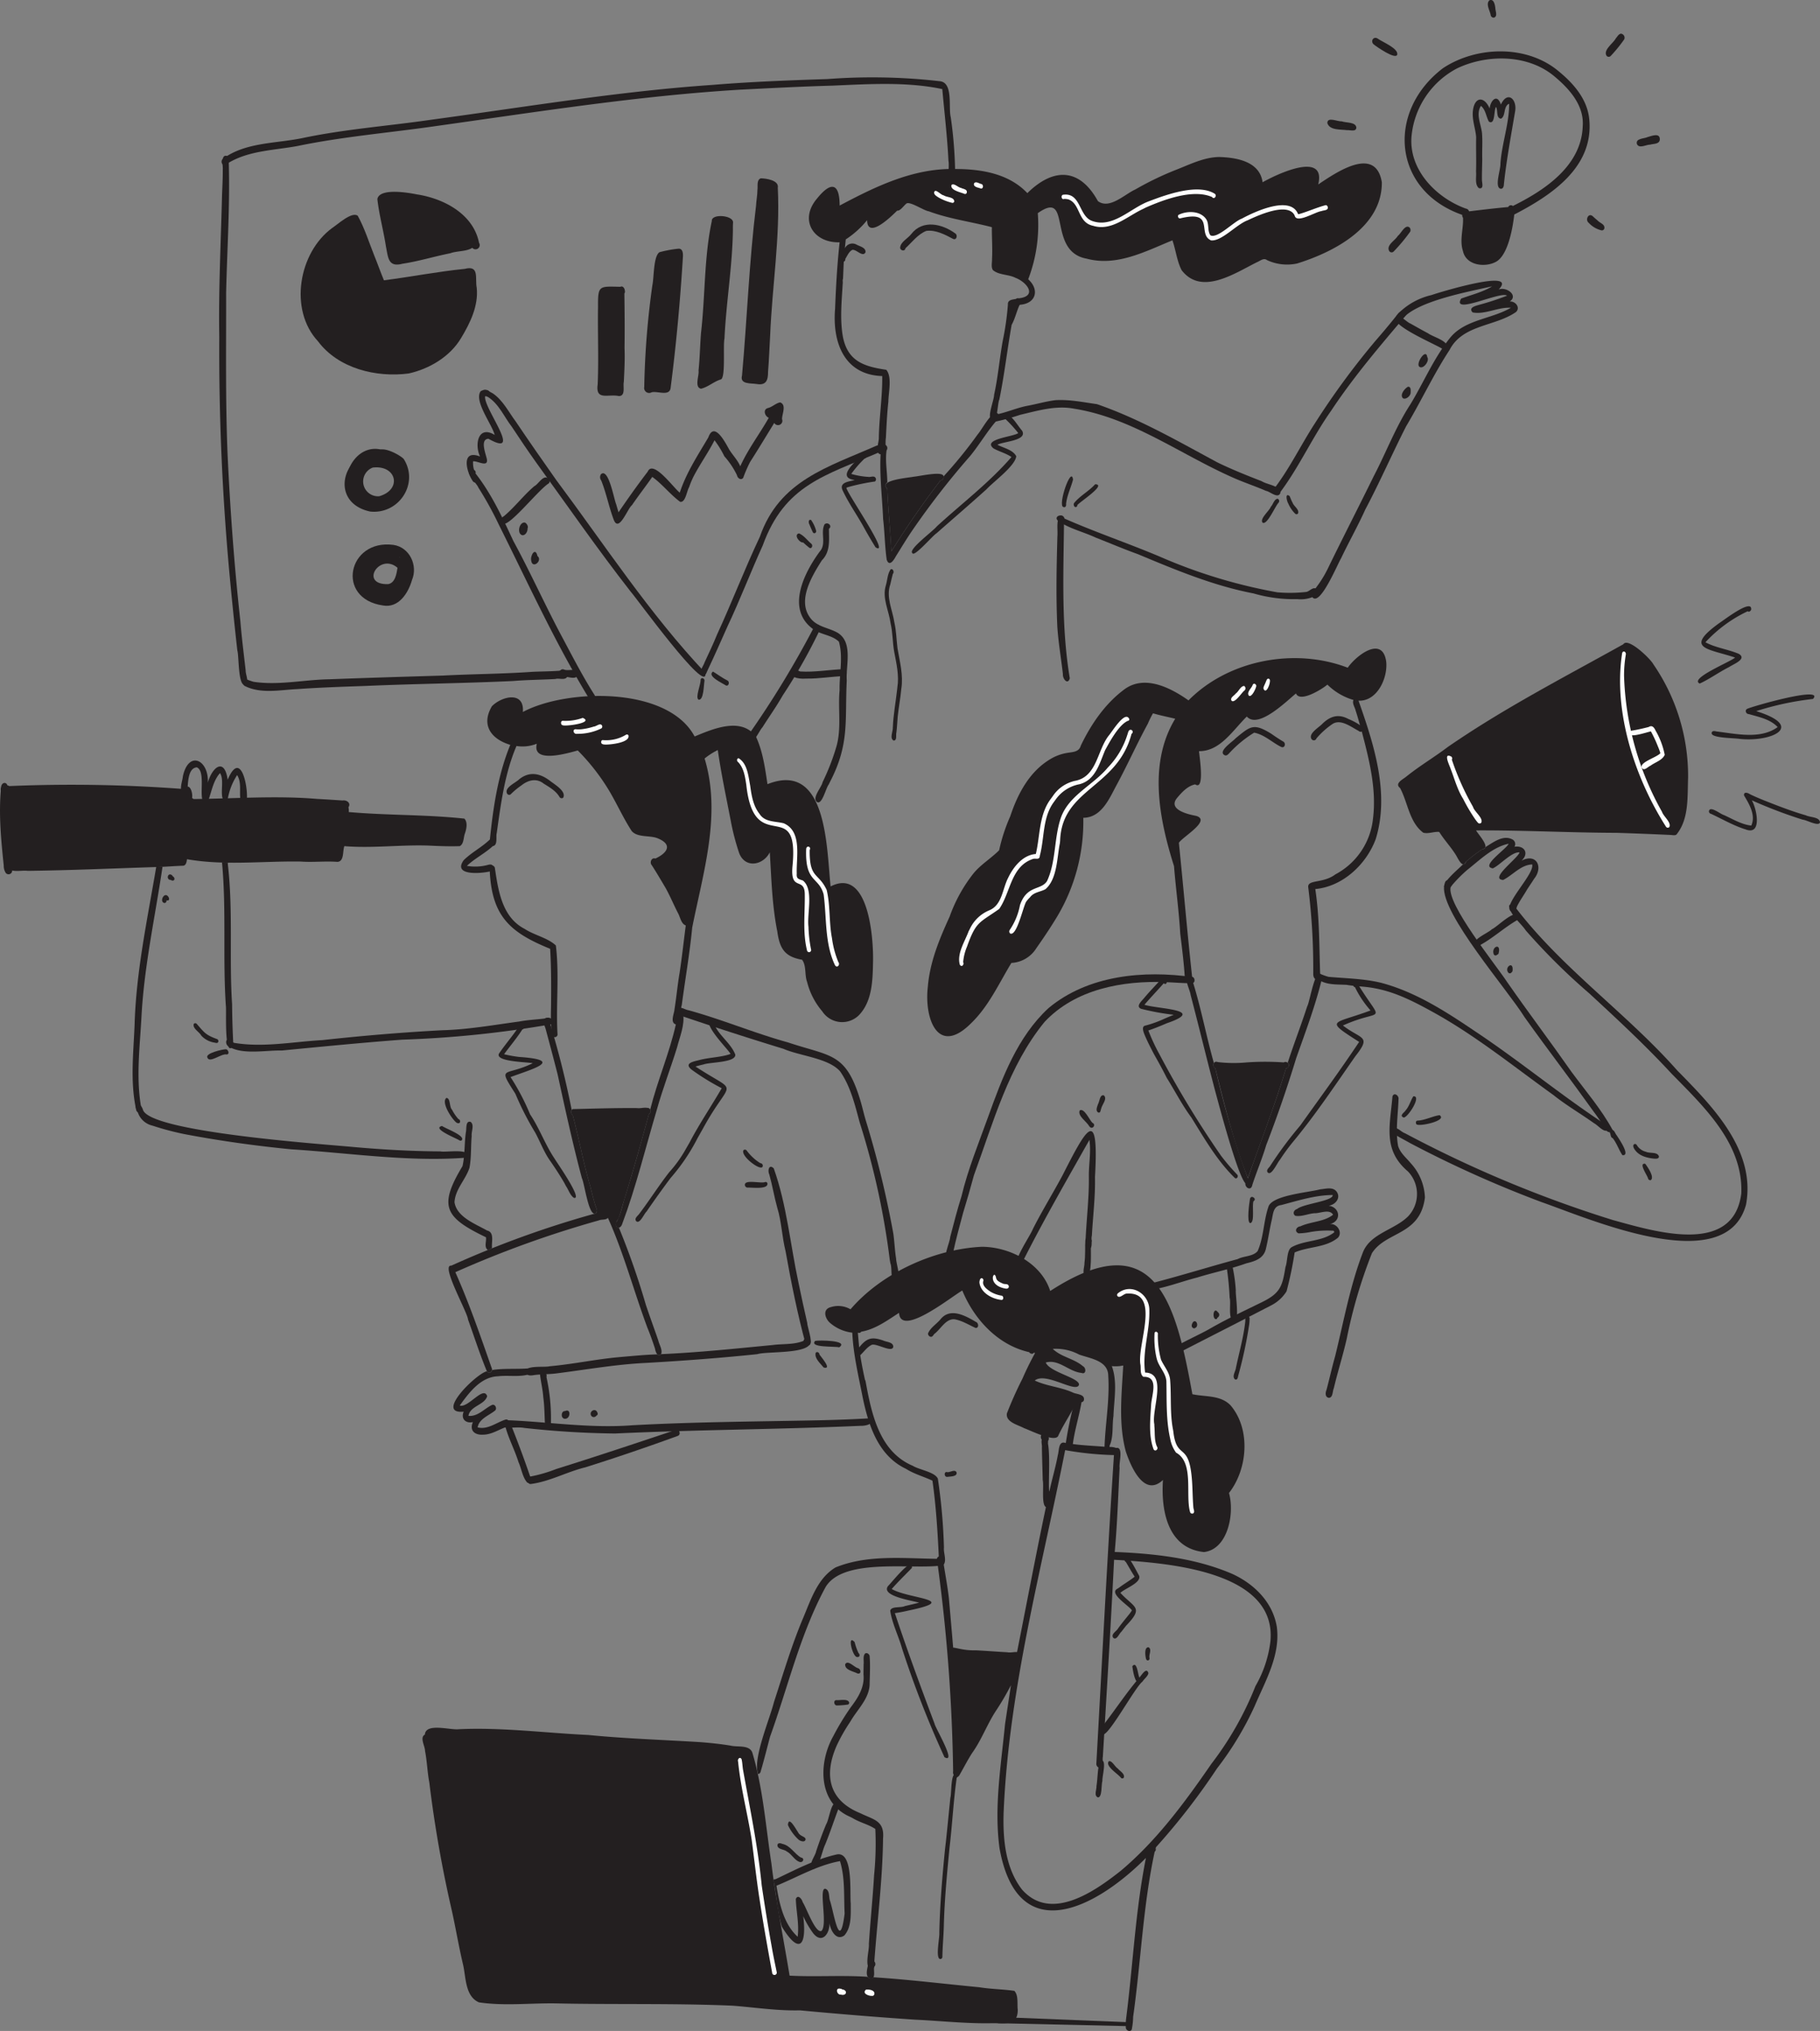 <svg xmlns="http://www.w3.org/2000/svg" xmlns:xlink="http://www.w3.org/1999/xlink" width="460.575" height="513.995" viewBox="0 0 460.575 513.995">
  <rect x="0" y="0" width="460.575" height="513.995" fill="#808080" stroke="none"/>
  <defs>
    <clipPath id="clip-path">
      <rect id="사각형_267" data-name="사각형 267" width="460.575" height="513.995" fill="none"/>
    </clipPath>
  </defs>
  <g id="그룹_207" data-name="그룹 207" transform="translate(0 0.001)">
    <g id="그룹_206" data-name="그룹 206" transform="translate(0 -0.001)" clip-path="url(#clip-path)">
      <path id="패스_1002" data-name="패스 1002" d="M966.268,1229.506c1.3,1.49-1.471,4.688-1.85,6.434-.5,1.272-.587,2.183-2.2,1.619-3.429-.427-6.867-2.976-10.312-2.1.4.815,1.306,1.361,1.271,2.341-.083,1.276-2.056.469-2.712,1.528-.023.8.841,1.147,1.3,1.659.4.489.134,1.5-.6,1.373a.006.006,0,0,1,0,0,4.932,4.932,0,0,0-2.87.637c-.608,1.071.09,1.85,1.191,1.958,2.212,1.2,9.406,1.26,9.572,4.026-1.278,3.03-3.259,5.746-4.65,8.735-.6,2.1-7.267-1.342-8.776-1.832l.12.049c-1.522-.851-4.771-1.527-4.389-3.765a95.467,95.467,0,0,1,3.935-8.787,75.993,75.993,0,0,1,7.741-13.725c.944-1.024,1.427-3.9,3.25-3.095l-.15-.062c3.259,1.282,7.111,1.189,10.123,3" transform="translate(-686.552 -894.475)" fill="#231f20"/>
      <path id="패스_1003" data-name="패스 1003" d="M905.872,1542.719c-1.6,4.734-4.7,8.792-7.2,13.083-2.356,4.682-5.557,8.968-7.8,13.659a.729.729,0,0,1-.691.566c-2.055.382-.054-10.011-.493-11.862-.388-4.978-1.342-9.924-1.77-14.916-.79-4.661.9-1.847,6.418-2.019,2.7.137,5.389.353,8.085.5,1.144.287,3.331-.78,3.448.989" transform="translate(-647.458 -1123.573)" fill="#231f20"/>
      <path id="패스_1004" data-name="패스 1004" d="M867.734,1232.613a.718.718,0,0,0-.072.25h0c0,.033,0,.064,0,.1.568-1.454,2.155-2.373,3.146-3.576,2.475-3.06,6.291-.91,8.988.677l-.04-.021c.7.23.847,1.566-.057,1.537-1.745-.782-3.42-1.869-5.352-2.2-2.187-.181-3.472,2.483-5.057,3.674l.061-.07c-.314.271-.484.827-.953.84a.84.84,0,0,1-.663-1.21" transform="translate(-632.802 -895.502)" fill="#231f20"/>
      <path id="패스_1005" data-name="패스 1005" d="M759.04,1702.321c-1.773-.823.34-3.16.572-4.453.769-2.323,1.6-4.619,2.55-6.875.738-1.185,1.145-5.3,2.46-5.45a.915.915,0,0,1,.779,1.168c-1.2,3.136-2.242,6.394-3.535,9.523-.736,1.49-1.39,5.482-2.826,6.087" transform="translate(-553.082 -1229.326)" fill="#231f20"/>
      <path id="패스_1006" data-name="패스 1006" d="M741.14,1748.806c-.228-4.411.142-9.013-1.176-13.272-5.716,1.035-10.765,4.062-16.078,6.221.737,4.554,1.834,9.688,5.368,12.92.42-3.171-.372-6.388-.464-9.548.506-1.284,1.562.006,1.736.8.9,1.28,3.169,7.912,4.739,7.275l-.014.016a.379.379,0,0,1,.042-.04l-.016.012c1.641-1.53-.779-10.907.974-10.66,1.2.387.82,2.138,1.219,3.113,1.027,3.269,2.428,13.088,3.67,3.16m1.55-2.546c-.024,2.682.261,5.912-1.607,8.07-2.1,1.559-3.591-1.437-3.8-3.208.183,2.7-1.869,5.563-4.142,2.615a24.068,24.068,0,0,1-2.478-4.265c.9,7.195-.846,10.117-5.416,2.647-1.151-3.8-1.35-7.951-2.131-11.875a.661.661,0,0,1,.477-.1c5.014-2.375,9.953-5.015,15.409-6.261,4.426-1.127,3.392,9.687,3.685,12.376" transform="translate(-527.395 -1264.523)" fill="#231f20"/>
      <path id="패스_1007" data-name="패스 1007" d="M781.953,1625.75c-1.851-.419-.4-4.895-.57-6.389.371-5.825.982-11.632,1.323-17.46a79.809,79.809,0,0,0,.312-11.682c-1.71-1.166-3.953-1.639-5.756-2.76l.014.007-.369-.19,0,0-.093-.048.092.047-.115-.059.015.008-.129-.066.011.006c-8.19-3.5-8.14-13.593-4.327-20.414a64.951,64.951,0,0,1,4.483-7.389c1.86-2.432,3.508-5.117,3.176-8.3,0,.043,0,.086,0,.129.011-.771.016-1.543.032-2.314,0,.043,0,.085,0,.128,0-.062,0-.123,0-.184,0,.021,0,.041,0,.062,0-.042,0-.085,0-.128,0,.006,0,.012,0,.018,0-.088,0-.175,0-.263v.037c.129-.872-.25-2.016.368-2.721.451-.321,1.033.1,1.151.572.206,2.461.043,4.966,0,7.439-.24,3.527-3.077,6.124-4.777,9.037.021-.035.044-.068.065-.1-.125.194-.242.378-.366.574l.012-.019a43.09,43.09,0,0,0-3.3,5.868l.049-.112c-3.3,7.486-2.038,13.91,5.97,17.143,3.342,1.658,6.157,1.824,5.747,6.405-.124,10.456-1.461,20.852-2.214,31.271l0-.065c-.018.686.218,1.964-.821,1.916" transform="translate(-561.504 -1127.343)" fill="#231f20"/>
      <path id="패스_1008" data-name="패스 1008" d="M839.29,1261.844c-1.053-6.211-5.787-10.821-11.352-13.341-9.317-3.983-19.606-5.1-29.649-5.505.646-7.087.872-14.2,1.237-21.307-.23-1.168,1.08-5.422-.9-5.015a3.92,3.92,0,0,0-1.659-.249c.011-.122.024-.241.035-.36,1.012-2.163.6-5.047.964-7.454.148-4.17,1.065-8.639-.412-12.654a9.256,9.256,0,0,0,2.893-.151c-.4,7.225-1.255,14.685.652,21.775,1.263,3.776,4.617,11.712,9.4,7.186-.522,7.7,1.133,17.294,10.391,18.254,6.132-.742,7.753-9.953,6.312-14.946,4.74-6.057,5.543-16.12.422-22.165-2.552-2.68-6.436-2.123-9.685-2.839h0c-4.154-22.852-9.169-43.549-35.974-26.122-2.239-7.035-10.19-11.143-17.268-11.192-12.059.574-25.365,6.614-33.27,15.823a6.183,6.183,0,0,0-5.013-.541c-2.175.557-1.425,2.959-.1,4.041a10.476,10.476,0,0,0,5.562,2.417c.262,5.578,1.587,11,2.65,16.462,1.473,7.059,3.931,14.683,10.938,17.994,2.077,1.323,4.487,1.954,6.7,3,.9,6.367,1.3,12.778,1.608,19.2a.691.691,0,0,0-.474.577c-8.525-.1-17.554-1.109-25.637,2.168-4.645,2.76-6.3,8.312-8.307,13.006-2.893,6.881-4.99,14.03-7.307,21.109-1.112,4.437-5.384,14.294-4.017,18.156.47.019.636-.419.72-.807.833-2.853,1.548-5.737,2.314-8.607,4.547-12.618,7.606-25.922,14.006-37.788,4.271-7.364,20.76-4.693,28.458-5.448a433.206,433.206,0,0,1,3.868,51.984c-.24,1.052,1.03,2.141,1.651.882,1.046-1.818,1.995-3.7,3.132-5.47,2.371-3.287,3.748-7.141,5.933-10.54a66.662,66.662,0,0,0,3.906-6.65c-.472,3.314-1.011,6.626-1.494,9.936-1.008,10.372-2.8,20.944-1.384,31.346,4.577,25.422,24.275,15.276,37.049,2.417-2.681,13.423-3.277,27.133-5.021,40.694a13.758,13.758,0,0,0-.062,2.355c.142.657,1.087,1.093,1.486.392a17.02,17.02,0,0,0,.355-3.21c1.971-13.912,2.484-28.039,5.454-41.8a.711.711,0,0,0,.238-.828,2.362,2.362,0,0,0,.089-.311,169.413,169.413,0,0,0,15.444-19.929,80.161,80.161,0,0,0,9.535-15.8c2.717-6.4,6.584-12.922,5.587-20.146m-43.582-45.477c-2.674-.226-5.361-.323-8.022-.679.469-3.58,1.587-7.057,2.2-10.6a.686.686,0,0,0,.587-.468c.346-1.578-1.806-1.5-2.785-1.97-3.086-1.406-6.616-1.605-9.636-3.037,2.808-2.3,10.576,3.4,11.195,1.05.106-1.7-7.086-3.092-8.342-5.449a.785.785,0,0,1-.065-.162c3.278-.937,5.843,2.331,9.029,2.63,1.2.493,1.254-1.273.373-1.694-2.267-1.95-5.485-2.3-7.641-4.39a12.522,12.522,0,0,1,6.688,1.448c2.859,1.015,7.35,1.52,7.362,5.4.386,5.99-.734,11.981-.947,17.921m-60.461-16.548a2.768,2.768,0,0,1-.1-.389.767.767,0,0,0-.042.1c-.458-2.1-.884-4.2-1.213-6.328.927-.86,1.81-2.157,2.974-2.65,1.307-.325,5.108,2.1,5.384.531-.006-1.214-1.651-1.191-2.493-1.578-2.926-1.025-4.2-.695-6.136,1.721-.122-1.234-.217-2.471-.336-3.7l.119-.016a.541.541,0,0,0,.715-.254c3.6-.616,6.59-2.842,9.592-4.775.361,6.369,13.534-4.315,16.007-5.646,3,7.294,9.014,13.822,16.917,15.593.234.425.97.609,1.213.1,1.057.729,1.443-1.132,1.914-1.754a53.465,53.465,0,0,1,5.254-7.968,51.646,51.646,0,0,1,10.924,2.739c-1.044,2.305-2.062,4.615-2.931,6.994-1.99-.742-4.035-1.3-5.987-2.155-2.551-.834-8.926-1-4.78,2.9-3.444-.48-3.478,2.621-1.088,4.22-2.28-.46-6.5.968-3.673,3.587,3.249,1.848,7.162,2.373,10.683,3.618a103.583,103.583,0,0,0-2.257,10.729c-1.911-.712-1.654,1.86-2.017,3.058-.57,3.113-1.489,6.144-2.149,9.235-.453-1.664.861-15.159-1.624-13.563-.651.585-.16,1.626-.252,2.4.036,2.746.144,5.484.206,8.231.329,1.518-.387,6.235.809,6.832-2.865,13.59-5.4,27.247-8.139,40.862-2.638,3.585-4.453,7.785-6.962,11.492-2.065,4.213-4.456,8.205-6.877,12.218-.093-13.888-1.372-27.715-2.579-41.542-.331-2.837-.854-5.646-1.3-8.467.778-1.169-.1-2.948.049-4.317a144.542,144.542,0,0,0-1.538-17.417c-.752-1.719-4.686-2.233-6.338-3.262-8.478-3.574-10.453-13.182-11.952-21.379m102.443,65.828a29.688,29.688,0,0,1-3.781,11.295,81.509,81.509,0,0,1-11.151,19.669c-6.7,9.722-13.811,19.393-22.89,27.037-6.639,5.265-17.712,13.054-25.015,4.812-4.162-5.348-4.859-12.53-4.688-19.093,0,.032,0,.062-.005.095.005-.094,0-.191.008-.284,1.261-31.172,9.555-61.487,15.582-91.95a80.519,80.519,0,0,0,12.345,1.25c-1.7,26-2.99,52.036-4.452,78.054a1.023,1.023,0,0,0,.89,1.115c1.174-.188.551-1.908.75-2.747.995-16.641,2.015-33.278,2.848-49.927,12.814.757,41.286,2.609,39.56,20.673" transform="translate(-516.194 -850.228)" fill="#231f20"/>
      <path id="패스_1009" data-name="패스 1009" d="M812.685,1848.474c-.294.588-1.194.348-1.507-.113.5.034,1,.074,1.507.113" transform="translate(-591.621 -1348.074)" fill="#231f20"/>
      <path id="패스_1010" data-name="패스 1010" d="M811.269,1835.719c-1.669-.474-.34-3.412-.311-4.666v0c.165-1.044,1.5-.477,1.382.389a.955.955,0,0,1-.057,1.372c-.184.867.52,3.288-1.014,2.9" transform="translate(-591.075 -1335.04)" fill="#231f20"/>
      <path id="패스_1011" data-name="패스 1011" d="M545.659,1686.719c.134,4.3-3.336,3.5-6.418,3.54-6.535.145-13.054-.6-19.577-.9q-14.586-.99-29.123-2.358c-5.685.143-11.312-.734-16.96-1.175-15.015-.654-30.061-.258-45.09-.593-6.377-.073-12.867.685-19.19-.257-3.5-1.567-3.252-6.26-3.993-9.5-1.052-4.437-1.809-8.933-2.779-13.39a311.045,311.045,0,0,1-5.768-32.731c-.51-2.641-.565-5.343-1.083-7.982-.011-1.274-1.412-3.447-.049-4.157.21-3.063,6.443-1.087,8.58-1.362,10.949-.507,21.87.945,32.8,1.459,9.4.925,18.831,1.216,28.266,1.805,2.584.2,5.156.463,7.714.885,1.753.45,4.743-.281,5.508,1.765,2.729,9.082,3.39,18.724,4.837,28.089,1.147,9.515,3.037,18.914,4.6,28.363,6.563.345,13.167-.153,19.737.29,0,0,0,0,0,.005.317.451,1.21.7,1.5.108,8.928.581,17.813,1.674,26.717,2.525,2.948.481,6,.5,8.921.917,1.058,1.137.693,3.17.844,4.653" transform="translate(-288.112 -1178.224)" fill="#231f20"/>
      <path id="패스_1012" data-name="패스 1012" d="M973.919,1343.328c-.467-.308-.413-.852-.571-1.315-.45-.575-.1-1.725.743-1.357.885-.231,1.4,1.192.862,1.785.12.618-.4,1.325-1.035.887m1.037-.909c.036-.047.062-.1.095-.15h0l.009-.042a.658.658,0,0,1-.1.183s0,.006,0,.009" transform="translate(-709.752 -977.735)" fill="#231f20"/>
      <path id="패스_1013" data-name="패스 1013" d="M535.352,718.035c-.091,4.626-.182,10.012-3.6,13.533a6.012,6.012,0,0,1-9.259-1.015,18.265,18.265,0,0,1-3.83-7.438c-.668-1.775-.133-4.081-1.267-5.605-4.458-.775-5.68-2.882-6.279-7.2-1.318-6.6-1.482-13.3-1.892-19.986-1.7,3.323-6.233,4.129-7.746.208a60.272,60.272,0,0,1-2.157-8.315c-1.144-5.919-2.4-11.807-3.259-17.775a17.6,17.6,0,0,0-3.337,2.136c4.3,14.156-.378,28.877-3.137,42.8-.636,6.569-1.774,13.08-2.644,19.618-.432,1.134-.037,4.775-1.34,4.924-1.761-.378-.569-2.708-.493-3.9.49-3.079.772-6.2,1.3-9.27.6-3.965,1.03-7.95,1.548-11.928-1.189-.4-1.392-2.105-1.96-3.107-1.089-2.1-1.99-4.311-3.15-6.385-1.142-1.927-2.27-3.86-3.486-5.741-.613-.668-.09-2.035.9-1.686,3.169-1.486,4.416-3.627.463-5.178-2.023-.738-4.959-.1-6.445-1.786-2-3.072-3.531-6.441-5.364-9.615,0,0,0-.005,0-.008a53.661,53.661,0,0,0-8.285-10.77c-2.522.676-11.646,3.44-10.366-1.708a9.764,9.764,0,0,1-5.148.577c-2.967,6.943-3.948,14.593-4.994,22.027-.273.984.339,3.108-1,3.31-2.02,1.881-4.558,3.091-6.556,5a12.252,12.252,0,0,0,5.329-.251c.4-.1.894-.2,1.194.159a.864.864,0,0,1,.555.576c.849,5.712,1.8,12.5,7.519,15.452,2.46,1.622,5.816,2.241,7.922,4.209.909,7.491-.019,15.1.425,22.6a.736.736,0,0,1-1.451,0,55.929,55.929,0,0,1-.2-6.88c.057-4.961.073-9.92-.222-14.876-10.1-4.106-14.717-8.18-15.276-19.572-2.153.51-9.454,1.166-6.613-2.842,2.012-2,4.615-3.286,6.642-5.261.827-8.117,2.041-16.353,5.156-23.943-4.841-1.451-7.47-5.005-4.642-9.779,2.509-2.555,8.262-3.9,7.825,1.462,11.138-5.947,36.7-6.506,43.466,6.2,4.634-1.919,11.817-5.044,15.528.054,0,0,0,0,0,.005,1.74,3.736,2.3,7.962,2.91,12.009,15.186-6.026,14.942,16.356,15.975,25.886,9.606-4.942,10.885,13.1,10.74,19.068" transform="translate(-314.418 -474.618)" fill="#231f20"/>
      <path id="패스_1014" data-name="패스 1014" d="M487.033,729.527c-.918-1.548-2.558-2.463-4.044-3.391l.039.023c-1.817-1.449-3.941-.888-5.623.462l.012-.009a18.537,18.537,0,0,0-2.746,2.285h0a.614.614,0,0,1-.9-.217l0,.007c-.755-1.544,2.17-2.692,3.077-3.624,2.653-2.112,5.369-1.492,7.887.473,1.1.863,4.118,2.6,3.233,4.214a.651.651,0,0,1-.943-.223" transform="translate(-345.454 -527.851)" fill="#231f20"/>
      <path id="패스_1015" data-name="패스 1015" d="M148.029,801.76a.8.8,0,0,1,.476.288q-.57.049-1.14.079a.615.615,0,0,1,.664-.367" transform="translate(-107.479 -584.746)" fill="#231f20"/>
      <path id="패스_1016" data-name="패스 1016" d="M131.545,810.5c-1.851,12.579-4.631,25.065-5.316,37.785-.393,7.549-1.393,15.154-.162,22.676.068.583.433,1.517-.352,1.735a.782.782,0,0,1-.8-.563c-1.6-7.063-.729-14.4-.438-21.564.374-13.5,3.232-26.741,5.473-40.02.532-.015,1.069-.022,1.6-.049" transform="translate(-90.419 -591.126)" fill="#231f20"/>
      <path id="패스_1017" data-name="패스 1017" d="M210.831,1045.778c-14.612,1.17-29.829-1.172-44.584-2.1-9.095-.891-18.154-2.158-27.129-3.871a71.427,71.427,0,0,1-7.947-2.119,5.1,5.1,0,0,1-3.716-3.4c-1.352-1.991.334-3.172,1.283-.72,1.242,5.781,46.1,8.827,53.369,9.536,7.293.644,14.6,1.07,21.921,1.1,1.485.329,7.931-.937,6.8,1.567" transform="translate(-92.589 -752.815)" fill="#231f20"/>
      <path id="패스_1018" data-name="패스 1018" d="M430.242,1080.582a.87.87,0,0,1-.057.3c-.319.135-.631.273-.947.414-1.072-.667-.338-2.191-.509-3.224-10.514-5.054-12.036-7.858-5.935-18.012.634-2.8.445-5.739.853-8.58.215-.818-.153-2.953,1.183-2.618,1.042.78.138,2.469.284,3.595-.236,2.668-.061,5.4-.56,8.031-.983,3.032-3.593,5.4-3.79,8.707.569,3.772,5.259,5.472,8.244,7.17,1.879.413,1.122,2.818,1.234,4.217" transform="translate(-305.748 -764.946)" fill="#231f20"/>
      <path id="패스_1019" data-name="패스 1019" d="M210.455,852.718c-2.453,3.838-1.7-9.06-1.908-10.044-.811-12.083.154-24.212-.972-36.264.512.033,1.02.068,1.532.087a.758.758,0,0,1-.073.238c1.394,11.838.313,23.81,1.1,35.7,0-.046-.005-.089-.008-.135q.039,5.219.327,10.418" transform="translate(-151.392 -588.143)" fill="#231f20"/>
      <path id="패스_1020" data-name="패스 1020" d="M293.81,953.24a272.18,272.18,0,0,1-37.863,3.914h.022c-10.155.762-20.3,1.758-30.431,2.742-4-.109-10.062,1.169-13.452-1.037-.807-.285-.961-2.061.2-1.767.512.179.708.816,1.275.88,7.374,1.21,14.819-.3,22.2-.706,10.1-1.106,20.22-1.969,30.366-2.5,6.555-.169,13-1.338,19.482-2.206,2.193-.421,4.422-.5,6.631-.785,1.04-.578,2.485.331,1.573,1.464" transform="translate(-154.216 -694.033)" fill="#231f20"/>
      <path id="패스_1021" data-name="패스 1021" d="M688.166,1012.006c-1.637-.368-.915-3.7-1.453-5.043,0,0,0,.008,0,.012l-.025-.147.008.043-.019-.111c0,.015,0,.03.007.046-.008-.047-.015-.093-.023-.14l0,.024c-.026-.159-.054-.318-.081-.476l0,.026-.023-.14,0,.01a193.886,193.886,0,0,0-7.592-34.743l.006.019-.109-.369.042.14c-1.2-4.424-2.286-9.039-4.955-12.851l.082.106c-2.906-3.425-10.142-3.918-14.4-5.77q-13.185-4.036-26.256-8.477a1.149,1.149,0,0,1-.649-1.582c.72-.868,2.015.2,2.908.3,8.5,2.337,16.625,5.781,25.122,8.13,10.988,3.68,14.745,2.464,18.443,15.013l-.033-.111c.5,1.7.874,3.441,1.4,5.138l-.025-.084a248.334,248.334,0,0,1,6.909,28.434c.3,2.1.359,4.222.7,6.314-.011,1.275,1.643,6.081.009,6.288" transform="translate(-461.382 -687.212)" fill="#231f20"/>
      <path id="패스_1022" data-name="패스 1022" d="M727.962,1135.94c-2.1-7.7-3.714-15.8-5.133-23.727l.015.091c-.908-3.638-1-7.429-2.106-11.016-.773-2.758-1.22-5.6-2-8.356-.511-1.035-.058-2.819,1.18-1.5l-.064-.085h0c3.308,9.3,4.182,19.244,6.245,28.868.717,3.428,1.444,6.855,2.235,10.267-.013,1.17,2.255,6.773-.377,5.453" transform="translate(-524.052 -795.68)" fill="#231f20"/>
      <path id="패스_1023" data-name="패스 1023" d="M563.739,1251.906c.32,3.413-10.919,2.51-13.479,3.313-9.383.981-18.783,1.681-28.2,2.215-7.642.365-15.151,1.716-22.726,2.666-1.833.23-3.689.164-5.52.407-.764.133-1.876.287-2.066-.71-.5-1.889,4.739-1.168,5.938-1.514,6.019-.53,11.933-1.833,17.952-2.341l-.028,0c3.11-.263,6.214-.586,9.337-.672a.644.644,0,0,0,.977-.055c9.506-.416,18.974-1.418,28.445-2.331l-.113.01c2.56-.327,5.3-.043,7.72-1.044a.689.689,0,0,1,.612-.624l-.027.013a.849.849,0,0,1,1.177.663" transform="translate(-358.625 -912.508)" fill="#231f20"/>
      <path id="패스_1024" data-name="패스 1024" d="M443.635,1280.676c-2.6,1.032-5.668.345-8.434.688-4.351.157-7.307,4.151-9.655,7.4,2.091.733,6.039-5.148,6.94-2.358-.662,2.251-4.331,2.442-4.737,4.975,2.417.223,3.993-1.845,6.009-2.782.763-.238,1.3.945.728,1.437-1.556,1.269-4.033,2.065-4.415,4.258,2.538.652,4.724-1.217,7.026-1.96.934-.3,1.529,1.334.62,1.711-2.11.673-4.035,2.1-6.312,2.1-2.086.123-3.468-1.089-2.525-3.188-1.832.419-3.107-.833-2.339-2.636-7.515.72,3.44-9.826,5.876-10.215a.687.687,0,0,0,1.278-.319c3.117-.477,6.321-.167,9.449-.433.72-.229,1.217,1.033.49,1.321" transform="translate(-309.2 -933.058)" fill="#231f20"/>
      <path id="패스_1025" data-name="패스 1025" d="M497.332,1330.031a229.891,229.891,0,0,1-22.951-1.4l.109.009-.333-.03.109.01c-1.814-.335-3.843.2-5.558-.318-1.24-1.64,1.165-1.643,2.232-1.6,10.131.483,20.281,2.018,30.445,1.26l-.114.009.456-.037-.115.009c15.8-.866,31.621-.933,47.429-1.265,4.146-.095,8.417-.243,12.483-.491,1.681,1.494-1.076,1.951-2.214,1.9-20.637.919-41.325.966-61.978,1.937" transform="translate(-341.593 -967.24)" fill="#231f20"/>
      <path id="패스_1026" data-name="패스 1026" d="M507.68,1294.983c.1,1.242-1.477,1.1-1.548-.007-.1-2.094-.109-4.181-.4-6.263-.126-1.939-.609-3.838-.823-5.758a.737.737,0,0,1,1.411-.376s0,0,0,0h0a1.062,1.062,0,0,1,.217,1.005,48.56,48.56,0,0,1,1.138,11.4" transform="translate(-368.249 -935.097)" fill="#231f20"/>
      <path id="패스_1027" data-name="패스 1027" d="M576.251,1143.412c.087.2.173.406.258.609-.757.039-1.038-.942-.654-1.49.136.291.269.584.4.881" transform="translate(-419.867 -833.288)" fill="#231f20"/>
      <path id="패스_1028" data-name="패스 1028" d="M478.265,1346.52c-1.219-1.382-1.451-3.523-2.219-5.2-.9-2.908-2.356-5.649-3.2-8.553l0,.037a.784.784,0,1,1,1.518-.375l-.039-.091c.013.031.025.063.037.094v-.005c1.637,4.129,3.187,8.283,4.618,12.487.49.632.339,2.034-.717,1.608" transform="translate(-344.842 -971.315)" fill="#231f20"/>
      <path id="패스_1029" data-name="패스 1029" d="M493.677,1349.964c-.909-.073-1.214-1.659-.221-1.861a36.676,36.676,0,0,0,6.73-1.932c9.982-3.129,19.913-6.435,29.83-9.755.763-1.367,2.231,1.012.867,1.394l.01,0q-11.54,4.209-23.3,7.922c-4.7,1.138-9.118,3.649-13.92,4.235" transform="translate(-359.445 -974.388)" fill="#231f20"/>
      <path id="패스_1030" data-name="패스 1030" d="M521.372,1001.12c-1.742.908-2.786-7.6-3.457-8.913-2.312-8.678-4.228-17.474-6.136-26.252-.975-3.844-2.005-7.682-3.034-11.511-.284-.988-1.245-2.725.463-2.837.651-.111,1.064.908.611,1.323a223.774,223.774,0,0,1,5.513,21.992,1.063,1.063,0,0,0,.287,1.378c1.59,6.018,2.7,12.15,4.463,18.121.362,1.485.734,2.974,1.172,4.439.162.708.906,1.7.116,2.26" transform="translate(-370.662 -694.034)" fill="#231f20"/>
      <path id="패스_1031" data-name="패스 1031" d="M592.808,946.63c.426,2.847-.862,5.781-1.562,8.526-1.626,5.249-3.612,10.379-5.092,15.67-2.873,9.66-5.257,19.56-8.789,28.976l.013-.017c-.469,1.383-1.829,1.177-1.581-.275,1.313-2.119,1.65-4.669,2.443-7.013,2.128-6.826,4.025-13.705,5.922-20.6.433-.126.505-.734.309-1.084,1.819-7.3,4.861-14.239,6.5-21.587.268-.975.193-4.506,1.834-2.592" transform="translate(-419.928 -690.002)" fill="#231f20"/>
      <path id="패스_1032" data-name="패스 1032" d="M473.263,1098.09c-.916.887-1.426-.671-1.543-1.4-.583-1.79-1.213-3.569-1.93-5.311-3.44-9.238-5.934-18.774-9.988-27.786-.544.628-1.6.314-2.333.655.014-.005.03-.008.043-.014-.037.009-.068.018-.106.027h.008a264.425,264.425,0,0,0-36.22,13.081c3.531,7.92,6.332,16.1,9.2,24.271-.011-.027-.024-.054-.035-.081.456.8-.543,1.766-1.18.9-1.778-4.28-3.195-8.729-4.769-13.1-.151-1.9-7.026-13.961-4.239-13.644a251,251,0,0,1,36.191-13.135c1.213-.195.407-1.628.192-2.344-.438-1.464-.81-2.953-1.172-4.439-1.765-5.971-2.873-12.1-4.463-18.121a.989.989,0,0,1-.068-1.578,0,0,0,0,1,0,0c5.4-.122,10.906-.31,16.345-.26.862.122,1.752-.214,2.582-.046.8-.1,1.186,1.234.42,1.513-2.006,7.349-4.073,14.658-6.318,21.935-.488,1.546-.835,3.151-1.442,4.658-.579.647-1.149,2.134.168,2.249a192.538,192.538,0,0,1,6.783,19.431c1.013,3.042,2.129,6.052,3.17,9.084.245,1.1,1.129,2.351.7,3.462" transform="translate(-305.963 -755.38)" fill="#231f20"/>
      <path id="패스_1033" data-name="패스 1033" d="M117.973,742.406c-9.658-1.049-19.551-.8-29.267-1.667a3.516,3.516,0,0,0-.076-1.2c.723-1.078-.457-1.906-1.5-1.721-2.149-.145-4.3-.288-6.453-.4-10.415-.875-20.844-.061-31.27.027a.613.613,0,0,0-.352-.238c.265-1.263-.595-4.179-2.022-2.284a373.841,373.841,0,0,0-44.254-.755.652.652,0,0,0-.826-.016.924.924,0,1,0-.417,1.757,129.893,129.893,0,0,0,.7,18.015c.043,2.553,3.547,1.432,5.213,1.7,10.852-.126,21.679-.623,32.528-.964,2.222-.041,4.437-.255,6.656-.327.893.055,1.055-.969,1.137-1.654,9.511,1.669,19.192.436,28.785.59,3.086.227,6.191-.15,9.265.078,1.782-.077,1.3-2.736,1.776-3.976,7.132.59,14.358-.41,21.526-.135,2.556.129,5.131.221,7.679.135,1.02-.539.933-2.059,1.25-3.05.405-1.114.85-2.962-.078-3.908M41,752.244a.8.8,0,0,1,.476.29c-.379.033-.761.06-1.139.079a.615.615,0,0,1,.663-.368" transform="translate(-0.452 -535.23)" fill="#231f20"/>
      <path id="패스_1034" data-name="패스 1034" d="M147.834,799.034c-1.646.206-3.485-1.661-1.252-2.426,2.583-.941,4.2,1.231,2.249,1.638a.824.824,0,0,1-1,.788" transform="translate(-106.153 -580.824)" fill="#231f20"/>
      <path id="패스_1035" data-name="패스 1035" d="M185.852,720.978c.021,1.22-1.59,1.071-1.643-.043-.283-2.029.339-4.313-.823-6.133a15.758,15.758,0,0,0-2.141,4.964c-.2.6-.185,1.91-1.139,1.573-1.3-1.29.178-5.224-1.053-7.043-1.643,1.823-2.088,4.426-2.872,6.693-.111.379-.214.907-.668,1-2.382-.112.28-8.088-2.341-9.16l.03.008c-2.533.185-2.2,4.77-2.468,6.6a.65.65,0,0,1-.88.409c-1.346-1.091-.325-3.333-.184-4.8,1.5-6.667,6.61-4.012,6.3,1.665,1.111-3.953,4.213-6.459,5.029-.742,3.229-7.634,5.149,1.446,4.856,5.007" transform="translate(-123.378 -518.64)" fill="#231f20"/>
      <path id="패스_1036" data-name="패스 1036" d="M3.074,754.188a.911.911,0,0,1-1.605.666,3.287,3.287,0,0,1-.522-1.933c0,.054.005.111.011.165-.675-6.517-1.331-13.105-.7-19.656-.03-1.8,1.828-1.845,1.7-.011a108.624,108.624,0,0,0,1.121,20.768" transform="translate(0 -533.918)" fill="#231f20"/>
      <path id="패스_1037" data-name="패스 1037" d="M983.076,609.793c-.923-6.7-7.579-1.584-9.739,1.537-13.364-5.133-30.152-2-40.291,8.269-4.472-3.163-11-6.533-16.115-2.872-4.931,3.609-8.535,8.875-11.149,14.34-.447,1.669-2.129,1.581-3.532,1.84a11.89,11.89,0,0,0-4.233,1.594c-5.256,3.166-8.2,8.765-10.077,14.421a44.615,44.615,0,0,0-2.815,8.6.009.009,0,0,0,0,.008c-2.058,2.072-4.659,3.6-6.515,5.887a38.389,38.389,0,0,0-6.011,10.9c-2.591,5.682-5.005,11.468-5.521,17.766-.93,7.916,2.467,17.708,10.929,9.243,4.475-4.3,7.034-10.05,10.218-15.281a7.923,7.923,0,0,0,6.331-3.76c1.806-2.56,3.551-5.168,5.175-7.849a46.885,46.885,0,0,0,6.691-25.123c4.546-.054,6.5-4.686,8.337-8.128,2.81-5.159,5.186-10.537,8-15.691a23.1,23.1,0,0,1,1.3-2.623c1.852.544,3.753.913,5.627,1.37-6.867,11.3-4.065,25.4-.306,37.306.452,5.7,1.25,11.359,1.573,17.065.458,3.75.93,7.484,1.169,11.254.247,1.364,2.284,1.287,1.835-.319-1.23-11.288-2.193-22.6-3.345-33.9.91-1.518,8.3-5.674,4.347-6.826-2.055-.382-7.125-1.567-4.87-4.452,1.243-1.487,2.68-3.1,4.648-3.516,2.519,1.711,1.043-7.222.969-8.407,5.395.064,8.614-5.38,12.1-8.764,2.863,3.262,10.041-3.877,12.434-5.843.985,2.426,6.653-1.1,7.952-2.233a15.611,15.611,0,0,0,6.6,3.886c-.384.877.37,1.844.555,2.71.59,1.749,1.03,3.541,1.557,5.307,1.865,7.116,3.762,14.572,2.834,21.967a18.067,18.067,0,0,1-9.525,14.158c-3.18,2.406-7.224,1.185-6.856,3.364a163.7,163.7,0,0,1,1.258,20.974c.041.727-.16,1.64.509,2.141a.755.755,0,0,0,1.264-.455c-.28-7.438-.14-14.922-1.259-22.311,6.957-.642,12.9-6.231,15.287-12.624,3.6-11.6-.464-24.024-4.341-35.046,4.739.188,7.438-5.765,7-9.885" transform="translate(-632.279 -442.346)" fill="#231f20"/>
      <path id="패스_1038" data-name="패스 1038" d="M1225.825,675.47c-1.063-1.435,1.911-3.049,2.759-4.013,1.97-1.883,4.031-2.493,6.522-1.141a15.08,15.08,0,0,1,3.476,1.952c.766.707-.159,1.792-.938,1.021l.1.067c-1.9-.973-4.516-3.121-6.63-1.8l.02-.013a20.275,20.275,0,0,0-4.124,3.689.687.687,0,0,1-1.182.24" transform="translate(-893.872 -488.352)" fill="#231f20"/>
      <path id="패스_1039" data-name="패스 1039" d="M1143.57,686.915c-1.585-1,2.179-3.4,2.892-4.228,3.737-3.07,4.528-3.9,8.973-1.171,1.011.713,2.033,1.4,3.1,2.022.711.439.359,1.751-.548,1.344-2.312-1.146-4.227-3.107-6.843-3.613a29.445,29.445,0,0,0-5.992,4.863c-.422.409-.921,1.217-1.588.782" transform="translate(-833.764 -495.848)" fill="#231f20"/>
      <path id="패스_1040" data-name="패스 1040" d="M884.615,983.862c-1.511-.85.53-4.836.623-6.351.9-3.436,1.771-6.873,2.843-10.259l-.015.055c.011-.037.021-.074.032-.11l-.007.021c1.656-6.911,4.358-13.464,6.754-20.133,3.545-9.843,7.411-20.239,15.271-27.5,10.048-8.372,24.122-9.627,36.583-7.842.556.4.526,1.573-.305,1.547-2.224.012-4.451-.2-6.677-.277l.117,0c-10.975-.422-22.91,1.738-30.727,10.074l.049-.056c-9.154,11.156-13.017,25.51-17.907,38.839l.008-.031q-.015.055-.032.11l.006-.02c-.86,3.2-1.785,6.387-2.754,9.559.007-.027.015-.053.023-.08-.892,3.321-1.8,6.644-2.524,10.005-.312.781-.058,2.8-1.362,2.441" transform="translate(-644.776 -664.454)" fill="#231f20"/>
      <path id="패스_1041" data-name="패스 1041" d="M950.26,1092.042c-.989-1.682,3.3-7.669,4.1-9.677,2.321-4.594,5.029-8.964,7.461-13.5,5.979-11.75,9.293-18.034,8.226.436,0-.041,0-.082,0-.123.122,5-.513,9.948-.783,14.926-.311.944.45,3.327-.854,3.455a.986.986,0,0,1-.79-1.062c.177-5.843.975-11.66.879-17.517v.012c-.017-3.043.579-6.1.142-9.131-5.646,10.017-11.414,20-16.612,30.271l0-.007c-.453.657-.61,2.827-1.77,1.914" transform="translate(-692.951 -771.38)" fill="#231f20"/>
      <path id="패스_1042" data-name="패스 1042" d="M1013.751,1167.027c-1.268-.566-.391-2.352-.451-3.417.249-1.858.13-3.731.215-5.594.039-1.5,2.262-.567,1.423.528-.139,1.269.46,8.8-1.188,8.483" transform="translate(-738.861 -844.013)" fill="#231f20"/>
      <path id="패스_1043" data-name="패스 1043" d="M1073.945,1153.552c-.732-1.492,1.653-1.883,2.522-2.582l-.1.054c2.629-1.428,5.351-2.676,7.985-4.095l-.1.055c4.429-2.586,9.075-4.745,13.675-7l-.006,0c4.633-2.262,5.144-4.037,5.922-8.876.557-1.383.29-4.334,1.6-5.042l-.017.01c3.354-1.848,7.685-1.331,10.766-3.757-.053-.147-.061-.377-.248-.408l.05.018a24.737,24.737,0,0,0-5.965.338l.1-.013a17.391,17.391,0,0,1-2.975.332c-1.167-.492-.558-1.685.5-1.783l-.014,0c2.625-1.222,5.981-1.108,8.249-2.931h0v0c-.865-1.511-3.209-.363-4.617-.375l.1-.014c-1.674.06-3.4.951-5.035.663-.792-.527-.356-1.51.449-1.722,1.586-1.355,9.224-2.011,9-3.539-4.409.017-8.805,1.429-13.054,2.553l.036-.012c-1.968.245-2.031,2.041-2.368,3.637-.561,2.36-.887,4.772-1.441,7.132l.008-.026-.032.11.012-.041c-.5,2.678-2.678,3.374-5.012,3.937l.007,0c-4.074,1.461-8.332,2.309-12.463,3.595-4.21,1.073-8.307,2.749-12.641,3.252-.912.265-1.95-.979-.989-1.582a14.816,14.816,0,0,1,2.484-.327c7.179-1.856,14.264-4.078,21.423-6.012l-.006,0c1.585-.832,3.88-.619,5.051-2.034,1.543-3.472,1.478-7.5,2.7-11.118.743-3.01,10.243-3.706,13.158-4.51l-.1.013c1.339-.087,3.116-.7,4.138.462,1.3,1.61-.151,3.425-1.919,3.679,2.913.383,3.313,3.936.29,4.653,1.755-.264,3.311,2.019,2.082,3.421-3.073,2.578-7.438,2.214-10.985,3.752a90.979,90.979,0,0,1-2.054,9.846,9.8,9.8,0,0,1-3.888,3.55c-7.478,3.882-15,7.68-22.5,11.548l.1-.053c-1.164.3-2.891,2.57-3.885,1.232" transform="translate(-778.538 -810.452)" fill="#231f20"/>
      <path id="패스_1044" data-name="패스 1044" d="M1148.738,1196.988c-1.618-.43-.69-4.544-1.1-6a71.8,71.8,0,0,0-.758-7.738c.228-1.046,1.468-.506,1.579.325a39.373,39.373,0,0,1,.735,5.536c-.113,1.12,1.042,8.338-.459,7.874" transform="translate(-836.461 -862.567)" fill="#231f20"/>
      <path id="패스_1045" data-name="패스 1045" d="M1264.572,1049.382c-1.217,9.634-9.828,8.45-13.407,14.061a124.875,124.875,0,0,0-6.346,21.5c-.953,4.266-2.3,8.429-3.3,12.683-.364.775-.177,2.265-1.188,2.423-1.05-.1-.98-1.28-.658-2.028.754-2.824,1.376-5.685,2.179-8.5,2.17-8.774,3.75-17.723,6.994-26.2,1.852-4.916,8.1-5.766,11.522-9.251a8.251,8.251,0,0,0-.081-11.311c-6.441-5.462-4.541-11.593-3.927-18.982.383-1.178,1.727-.2,1.529.745-.12,3.921-.787,7.835-.111,11.742.506,1.784,2.044,3.005,3.191,4.385a13.563,13.563,0,0,1,3.608,8.729" transform="translate(-903.98 -746.286)" fill="#231f20"/>
      <path id="패스_1046" data-name="패스 1046" d="M1304.71,949.8c-1.013,1.063-2.653-1.126-3.611-1.589-3.406-2.44-7.041-4.53-10.315-7.157-9.855-7.071-19.362-14.785-29.974-20.716-4.8-2.663-9.736-5.3-15.192-6.3-2.356-.488-4.79-.466-7.165-.877-2.425-.145-5.03.1-7.151-1.326-.753-.367-.7-1.7.322-1.521a15.334,15.334,0,0,0,2.23.815c4.394.4,8.876.454,13.192,1.481l-.13-.033c8.861,2.275,16.692,7.374,24.187,12.44,11.1,7.391,21.386,15.914,32.52,23.261.5.355,1.407.771,1.085,1.524" transform="translate(-897.659 -663.915)" fill="#231f20"/>
      <path id="패스_1047" data-name="패스 1047" d="M1392.739,886.2c-.1.83-1.276.721-1.605.081-1.053-1.706-2.167-3.373-3.378-4.969-5.669-7.939-11.622-15.681-17.287-23.634-4.354-7.02-21.063-26.106-20.379-33.075.163-.567.141-1.482.858-1.594.972-.035,1.168.965.82,1.7-1.136,4.227,11.416,19.7,14.258,24.033,5.339,7.689,10.99,15.154,16.354,22.825,3.524,4.777,7.558,9.459,10.358,14.635" transform="translate(-984.653 -600.248)" fill="#231f20"/>
      <path id="패스_1048" data-name="패스 1048" d="M1372.932,793.8c-.576.923-1.2,1.811-1.786,2.723a0,0,0,0,1,0,0c-.827,1.464-1.86,2.826-2.574,4.347-.164.8-.7,1.778-1.594,1.077-1.917-1.636,6.141-9.435,5.462-11.787-2.852.1-4.908,2.7-7.327,3.925-3.655-.211,3.8-5.539,4.128-6.97-1.906-.247-5.04,3.3-6.748,4.033-3.314-.464,3.526-4.937,3.995-6.225-4.019.818-7.313,4.137-10.48,6.628a36.427,36.427,0,0,0-3.759,3.768c-.471.783-1.56,1.639-2.1.422.223-1.722,3.517-4.266,4.8-5.622a.689.689,0,0,0,.723-.636,39.389,39.389,0,0,1,4.214-3.218.631.631,0,0,0,.736-.5c1.961-1.168,4.426-3.164,6.775-1.955a1.316,1.316,0,0,1,.566,1.873c2.526-.393,3.789,1.684,1.778,3.527,3.829-1.979,5.578,1.629,3.194,4.585" transform="translate(-984.708 -571.39)" fill="#231f20"/>
      <path id="패스_1049" data-name="패스 1049" d="M1391.174,921.486c-5.057,18.868-39.541,3.657-51.681-.571a286.338,286.338,0,0,1-33.3-14.936c-1.35-.775-2.745-1.457-4.057-2.3-.642-.327-.806-1.494.1-1.578.991.073,1.689,1.04,2.62,1.362a303.893,303.893,0,0,0,52.625,21.973c10.332,2.817,30.473,9.168,32.48-6.71.543-12.577-9.4-21.943-17.54-30.239.005.008.011.013.016.022-6.6-7.159-13.752-13.805-20.906-20.405l.046.038c-.025-.019-.05-.045-.076-.065a160.782,160.782,0,0,1-16.064-15.921c-1.36-2.018-3.859-3.759-4.236-6.22.313-.816,1.572-.338,1.638.408,11.795,15.459,28.07,26.706,40.917,41.228,8.842,9,19.94,20.153,17.415,33.909" transform="translate(-949.307 -616.663)" fill="#231f20"/>
      <path id="패스_1050" data-name="패스 1050" d="M1379.717,862.794c-2.8-1.018,2.718-3.227,3.5-4.132,1.458-.645,5.523-4.944,6.758-3.524a.7.7,0,0,1-.152,1.1l0,0c-3.419,1.93-6.328,4.712-9.8,6.552h0a.8.8,0,0,1-.318.011" transform="translate(-1005.704 -623.474)" fill="#231f20"/>
      <path id="패스_1051" data-name="패스 1051" d="M1124.874,963.887c-.978,6.228-8.063-21.258-8.393-22.327-2.17-8.2-4.152-16.455-6.307-24.662-.067-1.121-2.492-5.836.05-4.774h0a.826.826,0,0,1,.439,1.222c2.157,6.837,3.451,13.893,5.4,20.782a1,1,0,0,0,.377,1.374,225.594,225.594,0,0,0,8.436,28.385" transform="translate(-808.881 -665.131)" fill="#231f20"/>
      <path id="패스_1052" data-name="패스 1052" d="M1183.832,911.265c-1.632,6.924-4.227,13.758-6.611,20.518q-3.4,11.156-7.595,22.03l.015-.05c-1.016,3.424-2.424,6.711-3.525,10.094-.07.4-.282.892-.762.876-.847-.009-1.432-1.423-.585-1.855,3.237-9.52,6.985-18.884,9.882-28.529a.8.8,0,0,0,.43-1.423c1.556-4.8,3.385-9.5,4.94-14.3.641-.956,2.211-11.278,3.811-7.358" transform="translate(-849.206 -663.972)" fill="#231f20"/>
      <path id="패스_1053" data-name="패스 1053" d="M1153.533,993.474a.764.764,0,0,1-.706.962c-2.855,9.379-6.387,18.54-9.657,27.768-3.541-8.995-5.912-18.4-8.231-27.774-.931-.483-.494-2.038.616-1.58a34.5,34.5,0,0,0,7.154.1l-.044,0a66.965,66.965,0,0,1,9.578-.015.876.876,0,0,1,1.289.531" transform="translate(-827.381 -724.059)" fill="#231f20"/>
      <path id="패스_1054" data-name="패스 1054" d="M1380.565,635.1c-.189,4.749.257,10.312-2.772,14.232-.314.587-1.061.365-1.6.33q-6.868-.32-13.744-.539c-11.851-.027-23.691-.677-35.541-.617v.008c.468.9,3.845,4.474,1.635,4.715a39.306,39.306,0,0,0-4.214,3.218c-.844,1.923-2.056-1-2.566-1.773-1.264-2.021-2.919-3.754-4.177-5.776-1.344-.131-2.734.54-4.03.2-3.557-2.642-3.894-7.619-5.879-11.314-1.5-1.177.751-2.2,1.586-2.907,3.359-2.705,7.079-4.893,10.515-7.5,14.144-9.766,29.417-17.628,44.4-25.979,1.166-1.856,6.925,3.747,7.584,5.053a49.856,49.856,0,0,1,8.8,28.644" transform="translate(-953.368 -438.352)" fill="#231f20"/>
      <path id="패스_1055" data-name="패스 1055" d="M855.572,212.237c.625.435.3,1.744-.557,1.37-2.077-1.088-4.4-2.362-6.815-2.037-2.163.866-3.6,2.866-5.278,4.4-.082.833-1.23.636-1.343-.087.043-1.517,1.966-2.379,2.825-3.523,2.887-3.728,7.824-2.593,11.168-.126" transform="translate(-613.793 -153.133)" fill="#231f20"/>
      <path id="패스_1056" data-name="패스 1056" d="M764.9,177.736c.081-1.477.12-2.956.2-4.431a.647.647,0,0,0,.387-.7c.5-.784.943-1.927,1.819-2.311,1.064-.085,2.586,1.94,3.286.647.175-1.2-1.46-1.513-2.276-1.968a2.116,2.116,0,0,0-2.939.934c.077-.749.158-1.5.227-2.247a23.43,23.43,0,0,0,5.4-4.867c.1,4.973,6.144-.961,7.592-2.4.834.079,1.63-1.227,2.282-1.735.734-.867,4.41,1.711,5.727,1.886,5.143,1.924,10.667,2.634,15.969,4.022-.02,2.682.19,5.361.043,8.041.032.925-.291,1.972.214,2.81,1.527,1.313,3.929,1.051,5.716,1.965,2.892,1.081,5.654,4.654.812,5.191a.678.678,0,0,0-.682.154c-.891.182-2.14.2-2.041,1.432a70.92,70.92,0,0,1-1.324,9.24c-.8,4.518-1.178,9.087-2.168,13.574,0,1.422-1.934,5.853-.576,6.434,1.5.679,1.4-4.239,1.9-5.221,1.281-6.262,2-12.611,3.112-18.9.88-1.554,1.238-3.4,2.011-5.026a.449.449,0,0,0,.141-.06c4.061-.325,4.936-3.844,2.041-6.45a38.369,38.369,0,0,0,2.422-16.727c8.814-6.228,2.149,9.7,12.4,11.519,7.6,2.032,14.825-1.845,21.672-4.644.874,2.48,1.124,5.2,2.328,7.549,5.02,6.535,13.448.772,19.022-1.992.85-.335,1.734-1.215,2.6-.547a12.03,12.03,0,0,0,7.6.85c9.424-2.925,21.538-9.272,21.447-20.554-1.565-9.408-11.564-2.491-16.1.555,2.1-8.621-10.686-2.5-14.077-.552-.708-5.275-6.564-6.271-10.981-6.4-3.794.05-7.294,1.821-10.759,3.18a77.482,77.482,0,0,0-10.434,5.018c-2.714,1.21-6.585,5.159-9.508,2.956-4.642-8.459-11.282-8.478-17.85-2.009-4.676-4.976-11.728-6.106-18.275-6.109-10.552-.25-20.141,4.425-29.221,9.254-.03-5.91-2.291-6.062-5.746-1.754-4.586,5.411-.879,11.257,5.735,11.048-.612,5.581-.932,11.2-1.145,16.811-.719,8.451,2.259,16.743,11.926,17.041.075,5.275-.787,10.514-.858,15.793-.028,1.263-1.29,4.464,1.075,3.965.932-1.051.488-2.805.714-4.125.153-3.052.293-6.117.625-9.157.018-2.273,1-6.3-.535-8.06-5.651-.836-9.795-2.163-10.992-8.466a.069.069,0,0,0,.005.019c-.773-4.418-.277-8.981-.027-13.436.073.187-.089-1.16.07-1.045" transform="translate(-551.572 -107.073)" fill="#231f20"/>
      <path id="패스_1057" data-name="패스 1057" d="M655.706,474.746c-1.5-.591.106-2.387.382-3.368,1.07-2.314,2.179-4.611,3.128-6.979,3.777-8.182,6.992-16.612,10.838-24.759l0,.006c4.942-14.235,17.074-17.583,29.558-23.087.918-.324,1.553,1.3.653,1.684-13.676,5.885-23.893,8.217-29.462,23.544l.049-.1c-3.123,6.854-5.8,13.909-9.026,20.718l.048-.1c-1.655,3.693-3.272,7.4-5.012,11.055-.262.5-.435,1.454-1.152,1.381" transform="translate(-477.771 -303.779)" fill="#231f20"/>
      <path id="패스_1058" data-name="패스 1058" d="M751.613,559.906c-1.357-1.033,1.158-3.684,1.422-5.04a57.131,57.131,0,0,0,3.477-8.944c1.349-4.654.37-9.577.823-14.347-.1-4.041.94-8.316-.176-12.241-1.836-1.79-4.8-1.731-6.787-3.378-6.57-5.073-1.968-14.132,1.945-19.446,1.756-1.94.106-4.8,1.215-6.886.833-.711,2.054.43,1.1,1.143.012,2.824.418,5.766-1.782,7.97l.041-.059c-.021.03-.042.061-.063.091l.015-.021c-2.646,4.2-6.583,10.657-2.484,15.1,1.767,1.826,4.44,2.029,6.549,3.276,3.865,2.469,1.978,8.157,2.237,12.016-.495,10.153.756,16.027-4.209,25.611l.031-.063q-.22.446-.441.89l.035-.07c-.7.85-1.663,5.221-2.943,4.4" transform="translate(-544.861 -356.936)" fill="#231f20"/>
      <path id="패스_1059" data-name="패스 1059" d="M699.121,613.373a1.056,1.056,0,0,1-.084-1.518l-.064.094a243.18,243.18,0,0,0,16.761-27.569c.547-1.125,2.08.094,1.332.96a138.672,138.672,0,0,1-9.387,16.575c-1.571,2.769-3.422,5.361-5.122,8.05-.823.832-2.118,4.283-3.436,3.408" transform="translate(-509.626 -425.878)" fill="#231f20"/>
      <path id="패스_1060" data-name="패스 1060" d="M507.3,436.2c.691,6.156-17.794-19.424-18.93-20.6-8.291-10.622-15.97-21.7-23.868-32.613-2.128-2.984-4.176-6.022-6.193-9.082-1.957-2.536-3.295-5.844-6.085-7.571-.712-.218-2.032-.952-1.089-1.717.811-.21,1.676.5,2.386.847,2.559,1.753,3.976,4.7,5.8,7.133,3.338,4.967,6.77,9.87,10.215,14.762,12.3,16.476,23.624,33.869,37.766,48.844" transform="translate(-328.789 -265.898)" fill="#231f20"/>
      <path id="패스_1061" data-name="패스 1061" d="M437.835,387.518c-1.616-2.4-2.93-8.01,1.9-6.12-1.432-3.029-.487-8.021,3.711-5.46-.745-2.8-5.266-8.549-3.576-11.033.736-.532,2.269-.626,2.392.542v0a.644.644,0,0,1-.1.386l0-.007c-.249.421-.783.162-1.151.366-.374,3.074,9.791,15.745.856,10.714-2.179.122-.727,3.7-.418,5.067.475,2.337-2.352.486-3.474.645a6.263,6.263,0,0,0,.3,2.363c-.009-.038-.019-.076-.028-.113a5.584,5.584,0,0,0,.942,1.984c.642,1.02-.846,1.609-1.361.667" transform="translate(-318.255 -265.864)" fill="#231f20"/>
      <path id="패스_1062" data-name="패스 1062" d="M471.1,500.431c-9.653-15.083-17.041-31.524-25.035-47.507a86.563,86.563,0,0,0-5.172-9.376c-.387-1.125-3.756-3.985-1.728-4.563l-.067,0c.576-.208,1.312.351,1.066.968,4.056,5.167,6.815,11.185,9.577,17.1,4.393,8.075,8.142,16.5,12.5,24.609,2.582,4.852,5.1,9.749,8.06,14.387.464,1.174,3.282,3.75,2,4.728a1.029,1.029,0,0,1-1.2-.349" transform="translate(-319.828 -320.138)" fill="#231f20"/>
      <path id="패스_1063" data-name="패스 1063" d="M468.611,458.158c-.94-.549-.428-1.487.319-1.917,2.775-2.318,4.934-5.258,7.693-7.589,1.095-.548,2.242-2.986,3.532-1.952a.889.889,0,0,1,.15,1.226c-2.613,1.555-10.016,11.108-11.694,10.232" transform="translate(-341.403 -325.609)" fill="#231f20"/>
      <path id="패스_1064" data-name="패스 1064" d="M991.159,523.166c-.518,1.777-1.854.107-1.74-1.061-.461-3.984-1.141-7.946-1.413-11.95-.357-7.6-.2-15.229.013-22.831.138-1.676-.257-3.505.4-5.086.448-.647,1.315-.146,1.389.522a15.937,15.937,0,0,0-.125,1.914c0-.03,0-.057,0-.087-.152,12.891-.654,25.807,1.478,38.578" transform="translate(-720.433 -351.494)" fill="#231f20"/>
      <path id="패스_1065" data-name="패스 1065" d="M852.912,387.509c-2.647,2.909-4.594,6.358-7.078,9.4a202.423,202.423,0,0,0-14.594,18.765c-1.5,2.181-2.852,4.454-4.258,6.694-.485.935-1.643,2.676-2.282.8-.487-3.406-.5-6.864-.909-10.283-.247-5.949-1.063-11.977-.52-17.91.161-1.829,2.207-.722,1.394.536-.382,2.7.181,5.41.184,8.117a.91.91,0,0,0,0,1.564c.221,5.3.784,10.586,1.037,15.888A215.347,215.347,0,0,1,838.3,403.134a.871.871,0,0,0,.782-1.042,113.765,113.765,0,0,0,8.626-10.61c1.068-1.211,3.31-5.579,4.818-5.479a.98.98,0,0,1,.39,1.505" transform="translate(-600.307 -281.524)" fill="#231f20"/>
      <path id="패스_1066" data-name="패스 1066" d="M999.306,397.557c-.613,1.569-2.584-.361-3.651-.535-2.775-1.21-5.661-2.145-8.423-3.387-13.282-5.873-25.515-15.088-40.091-17.4-4.627-.9-9.232.5-13.72,1.554a53.487,53.487,0,0,1-6.315,1.73c-.568.379-1.291-.224-1.2-.861.113-.972,1.42-.817,2.125-1.1,2.458-.568,4.79-1.592,7.273-2.063,2.363-.435,4.684-1.125,7.07-1.421,3.541-.213,7.061.519,10.537,1.015,10.715,3.7,20.53,9.4,30.48,14.749,3.653,1.773,7.42,3.283,11.2,4.747,1.311.879,4.81,1.141,4.715,2.969" transform="translate(-675.289 -272.799)" fill="#231f20"/>
      <path id="패스_1067" data-name="패스 1067" d="M1225.156,291.392c-6.642,7.823-13.378,15.71-19.071,24.322-4.6,6.493-7.872,13.813-12.589,20.216-.751,1.329-2.3-.149-1.337-1.156,3.713-5.011,6.423-10.63,9.809-15.853a195.638,195.638,0,0,1,15.306-20.876c1.774-2.044,3.522-4.1,5.2-6.223.654-1,2.465-2.67,2.685-.43" transform="translate(-869.26 -211.711)" fill="#231f20"/>
      <path id="패스_1068" data-name="패스 1068" d="M1278.067,270.425c-5.325,3.682-13.47,3.138-16.781,9.576-4.074,6.206-7.194,12.963-11,19.328-3.563,7-6.694,14.214-10.385,21.163.019-.035.035-.07.054-.108-1.889,4.2-4.165,8.212-6.141,12.372-.959,1.615-5.113,11.7-7.1,9.982-.9-.944.337-1.9.855-2.683a28.505,28.505,0,0,0,3.045-5.01c3.752-7.721,7.681-15.346,11.457-23.053,3.173-6.059,5.56-12.492,9.308-18.246,3.367-5.551,5.893-11.637,9.976-16.741,3.769-4.731,10.513-4.775,15.449-7.681-3.242-.21-6.541,1.794-9.679,1.183-1.233-1.268.907-1.693,1.813-1.971a67.325,67.325,0,0,0,6.88-2.263.009.009,0,0,0-.005,0c-1.5-1.259-14.121,5.017-11.593.733,2.629-.976,5.42-1.616,7.836-3.1-5.96,1.358-18.823,3.689-22.622,8.149-.854.917-1.776-.873-.914-1.491a17.286,17.286,0,0,1,8.168-4.442c1.476-.537,22.285-6.937,17.011-1.4,1.848-.825,5.119,1.442,2.807,3.031,1.421-.159,2.8,1.541,1.562,2.669" transform="translate(-894.45 -191.44)" fill="#231f20"/>
      <path id="패스_1069" data-name="패스 1069" d="M1054.107,501.8a1.321,1.321,0,0,1-.687.56,8.285,8.285,0,0,1-4.6.853,36.488,36.488,0,0,1-11.089-1.448c-10.175-1.947-19.732-5.956-29.243-9.928-3.592-1.29-7.1-2.794-10.656-4.182-3.161-1.494-6.781-2.274-9.63-4.314-1.055-1.015.973-1.923,1.321-.682,8.078,3.583,16.487,6.406,24.628,9.852a132.606,132.606,0,0,0,29.608,8.975,37.19,37.19,0,0,0,7.335-.1c.648-.136,1.1-.677,1.711-.877.735-.27,1.748.514,1.3,1.288" transform="translate(-720.512 -351.583)" fill="#231f20"/>
      <path id="패스_1070" data-name="패스 1070" d="M1316.7,304.132c-1.684-1.167-13.4-6.009-11.8-8.087,1.048-.752,2.593,1.25,3.633,1.631,1.483.838,2.966,1.681,4.474,2.476,1.19.907,5.089,1.862,4.795,3.566a.716.716,0,0,1-1.1.414" transform="translate(-951.601 -215.793)" fill="#231f20"/>
      <path id="패스_1071" data-name="패스 1071" d="M1360.01,65.233c-.464-5.051-3.943-9.039-7.7-12.12-7.992-6.77-20.788-6.479-29.326-.812-14.341,10.909-12.808,30.912,4.88,37.117a1.035,1.035,0,0,0,.2.744c.132,2.811-.921,5.649-.019,8.4.76,3.619,5.489,4.263,8.334,2.745,3.1-1.65,4.275-8.654,4.653-11.974,9.469-4.917,20.146-11.99,18.982-24.1m-1.667,1.962c-.464,9.9-9.622,15.99-17.669,19.972a.746.746,0,0,0-1.175.265c-3.3.3-6.6.695-9.9,1.091a1.028,1.028,0,0,0-.836-.7c-7.656-2.761-14.7-10.094-13.69-18.725a21.713,21.713,0,0,1,11.489-16.76c7.688-3.66,18.09-3.579,24.747,2.13,3.791,3.174,7.529,7.416,7.029,12.722" transform="translate(-957.828 -35.038)" fill="#231f20"/>
      <path id="패스_1072" data-name="패스 1072" d="M1383.981,114.1c-1.626-.411.073-4.958-.036-6.362.354-5.083,2.221-10.076,2.212-15.132a1.116,1.116,0,0,0-.527.346l.07-.072c-.941.921-.471,2.815-1.588,3.479-1.326-.09-.735-2.1-1.287-2.977-.588.859-.148,4.694-1.794,3.731-.714-1.265-.8-3-2.012-3.989-1.351,2.082.024,4.651.264,6.878.183,2.174-.006,4.363.066,6.545-.018,1.774-.105,3.547-.083,5.322.016.751.565,2.438-.791,2.068-1.088-.987-.551-2.856-.7-4.189.095-2.907-.036-5.812.03-8.717-.176-2.249-1.1-4.428-.816-6.716.427-3.515,2.853-3.72,4.23-.526.213-2.058,1.916-3.86,2.842-1,1.712-3.648,4.209-1.273,3.582,1.866-1.033,6.091-2.162,12.172-2.821,18.324,0,0,0-.008,0-.012,0,.512-.2,1.224-.842,1.134" transform="translate(-1004.245 -66.331)" fill="#231f20"/>
      <path id="패스_1073" data-name="패스 1073" d="M1248.375,113.91c-.09,1.158-1.574.568-2.341.65-1.6-.236-4.413.094-5-1.792-.032-1.7,2.6-.348,3.622-.45,1.1.431,3.575.107,3.719,1.592" transform="translate(-905.13 -81.614)" fill="#231f20"/>
      <path id="패스_1074" data-name="패스 1074" d="M1289.308,39.565c-.275,1.541-5.31-1.981-6.02-2.563-.857-.875.095-2.168,1.145-1.38,1.182.838,5.072,2.394,4.875,3.943" transform="translate(-935.705 -25.802)" fill="#231f20"/>
      <path id="패스_1075" data-name="패스 1075" d="M1392.633,4.463a.775.775,0,0,1-.836-.579c-.156-1.166-1.327-2.808-.347-3.792,1.129-.5,1.416,1.13,1.513,1.919,0,.764.66,2.093-.33,2.452" transform="translate(-1014.551 0.001)" fill="#231f20"/>
      <path id="패스_1076" data-name="패스 1076" d="M1506.013,32.936a36.96,36.96,0,0,1-3.389,4.163.7.7,0,0,1-1.08-.054c-.873-1.485,1.709-3.124,2.365-4.4.392-.417.684-1.093,1.308-1.175a1.037,1.037,0,0,1,.8,1.467" transform="translate(-1094.999 -22.951)" fill="#231f20"/>
      <path id="패스_1077" data-name="패스 1077" d="M1536.128,127.62c-.2,1.1-1.59.92-2.425,1.175-1.036-.019-2.777,1.1-3.356-.14-.4-1.479,1.782-1.334,2.685-1.768,1.086-.3,3.259-1.223,3.1.734" transform="translate(-1116.101 -92.192)" fill="#231f20"/>
      <path id="패스_1078" data-name="패스 1078" d="M1488.276,204.475a.635.635,0,0,1-.731.571l.035.008a6.467,6.467,0,0,1-3.3-1.941c-.905-.717-.058-2.573,1.026-1.665.409.384.831.752,1.261,1.11.555.632,1.827.918,1.705,1.916" transform="translate(-1082.262 -146.745)" fill="#231f20"/>
      <path id="패스_1079" data-name="패스 1079" d="M1303.715,213.209a44.428,44.428,0,0,1-4.171,5.013.719.719,0,0,1-1.118-.057c-.907-1.511,1.47-2.691,2.149-3.876.826-.588,1.87-3.077,2.991-2.1a1,1,0,0,1,.149,1.023" transform="translate(-946.839 -154.591)" fill="#231f20"/>
      <path id="패스_1080" data-name="패스 1080" d="M842.6,443.68a.871.871,0,0,1-.784,1.043A216.31,216.31,0,0,0,829.4,462.669c-.249-5.3-.818-10.588-1.035-15.887-2.411-2.185,5.545-2.758,6.756-3.034,1.189-.058,7.445-1.55,7.475-.067" transform="translate(-603.828 -323.114)" fill="#231f20"/>
      <path id="패스_1081" data-name="패스 1081" d="M378.555,192.266a1.062,1.062,0,0,1-1.7,1.266c-1.567.983-3.815.733-5.592,1.377-4.043.8-8,2.039-12.073,2.647-3.674.979-3.624-1.583-4.2-4.376-.606-4.017-1.722-7.965-2.164-11.99.54-2.868,7.81-1.623,9.945-1.189,6.825,1.026,14.336,4.947,15.784,12.265" transform="translate(-257.328 -130.812)" fill="#231f20"/>
      <path id="패스_1082" data-name="패스 1082" d="M702.6,169.164c.619,12.417-1.418,24.831-1.929,37.238-.192,3.1-.273,6.2-.536,9.3.015,2.086-.449,3.512-2.878,3.094-1.454-.244-4.359.15-3.7-2.183,0,.017-.008.036-.012.054,1.287-14.3,1.794-28.678,3.547-42.944.065-1.361.348-2.7.356-4.059.156-.959-.282-2.48.839-2.923,1.37.018,4.7.486,4.31,2.422" transform="translate(-505.77 -121.611)" fill="#231f20"/>
      <path id="패스_1083" data-name="패스 1083" d="M565.481,268.891a.84.84,0,0,1-.109.746c.065,4.611.106,9.216.04,13.827,0-.018,0-.037,0-.054.117,2.859-.038,5.716-.177,8.572-.276,1.167.528,3.58-1.247,3.611-2.706-.6-5.957,1.264-5.371-2.958.28-6.509-.018-13.021.087-19.539-.029-5.558.189-5.272,5.64-5.154.623-.331,1.114.383,1.14.949" transform="translate(-407.367 -195.358)" fill="#231f20"/>
      <path id="패스_1084" data-name="패스 1084" d="M612.12,234.52c-.679,11.112-1.691,22.209-3.117,33.251-.277,2.222-3.346.706-4.82,1.111a1.262,1.262,0,0,1-1.852-1.37,210.638,210.638,0,0,1,2.078-25.891c0,.029-.007.06-.01.09.408-1.915.245-7.307,1.789-8.287a29.456,29.456,0,0,1,4.733-.88c1.143-.123,1.237,1.118,1.2,1.976" transform="translate(-439.295 -169.596)" fill="#231f20"/>
      <path id="패스_1085" data-name="패스 1085" d="M661.082,203.7a17.546,17.546,0,0,0-.038,1.807.037.037,0,0,0,0-.009c-.117,9.188-1.7,18.334-2.134,27.527-.409,1.908.341,9.973-.928,10.362-1.743.512-3.2,1.914-5,2.344-1.754-.346-.432-3.327-.636-4.606.327-3.144.379-6.308.621-9.457,1.088-9.39.767-19.2,2.738-28.368-.137-1.95,5.514-1.489,5.374.4" transform="translate(-475.572 -147.356)" fill="#231f20"/>
      <path id="패스_1086" data-name="패스 1086" d="M564.505,405.96c-1.24-3.26-1.869-6.723-3.178-9.962a1.369,1.369,0,0,1-.062-1.584c1.936-1.719,3.293,6.4,3.861,7.638l-.019-.073c.189.7.4,1.384.6,2.074,2.379-3.492,4.822-6.936,7.389-10.291,1.378-3.168,6.642,4.257,8.111,5.312,1.657-5.048,4.547-9.427,7.223-13.964,1.477-4.186,4.25,1.2,5.235,2.966l-.037-.066.155.279-.078-.141c.892,1.453,2.131,2.665,2.81,4.258,1.949-4.327,4.877-8.143,7.213-12.27-1.047-.425-1.54-2.159-.171-2.48,1.1-.289,1.972-1.23,3.056-1.421,1.668.638.459,2.925.473,4.228a1.1,1.1,0,0,1-1.97.971c-2.03,3.3-4.02,6.624-6.115,9.884l.008-.015a33.586,33.586,0,0,0-1.748,4.025c-.565.716-1.446.086-1.568-.648a20.7,20.7,0,0,0-3.2-4.8A25.1,25.1,0,0,0,590,385.821c-1.554,3.047-3.533,5.838-5.14,8.851l.017-.034a22.048,22.048,0,0,0-1.348,3.173l.043-.119c-.593.943-.9,3.948-2.268,3.709-2.527-1.86-4.487-4.461-7.058-6.306-1.643,2.372-3.423,4.642-5.052,7.025l.028-.04-.069.1.024-.033-.087.121.013-.018c-1.148.909-3.284,7.015-4.6,3.712" transform="translate(-409.182 -274.4)" fill="#231f20"/>
      <path id="패스_1087" data-name="패스 1087" d="M325.662,219.346c.47,4.558-1.668,8.93-3.968,12.732-2.789,4.688-8,7.784-13.252,8.951-8.213,1.079-17.8-1.253-22.951-8.146-7.412-7.96-4.911-22.444,3.6-28.684,1.423-.911,4.866-4.165,6.446-3.112,1.753,3.156,2.866,6.783,4.221,10.161l-.025-.061c.849,2.072,1.581,4.191,2.447,6.257,6.828-.863,13.6-2.209,20.452-2.89,3.793-1,2.554,2.431,3.032,4.792" transform="translate(-205.019 -146.509)" fill="#231f20"/>
      <path id="패스_1088" data-name="패스 1088" d="M328.663,435.911c-10.362-2.22-7.243-14.822,2.15-15.378,1.106-1.222,5.378,1.041,6.338,2.063,3.957,6.215-1.212,14.093-8.489,13.315m1.319-1.945a6.64,6.64,0,0,0,6.24-8.909.8.8,0,0,1-.992-.843c-8.734-5.557-17.546,8.528-5.249,9.752" transform="translate(-234.992 -306.452)" fill="#231f20"/>
      <path id="패스_1089" data-name="패스 1089" d="M330.918,434.727c-11.563-.871-7.045-16.444,1.445-14.923,1.568.311,4.215.76,4.138,2.808,5.768,3.58.4,13.095-5.582,12.116m1.339-3.045c5.836-1.681,4.382-7.967-1.645-7.248a3.75,3.75,0,0,0,1.645,7.248" transform="translate(-236.275 -306.101)" fill="#231f20"/>
      <path id="패스_1090" data-name="패스 1090" d="M337.411,524.523c-12.08-1.716-8.924-16.834,2.6-15.338,4.126.582,6.285,5.194,4.728,8.91-.945,3.3-3.383,7.139-7.327,6.428m1.285-5.4c1.808-.3,2.139-2.634,2.383-4.14-4.525-3.93-9.779,4.333-2.383,4.14m2.967-6.676c0-.016.008-.032.012-.048q-.1-.071-.212-.139.1.091.2.186" transform="translate(-240.483 -371.29)" fill="#231f20"/>
      <path id="패스_1091" data-name="패스 1091" d="M211.387,279.548c-1.768.229-1.466-7.331-1.919-8.766q-.931-8.317-1.724-16.649a616.016,616.016,0,0,1-2.839-62.605c-.206-12,.407-23.987.7-35.979.084-2.13.2-4.263.184-6.4.076-1.073-.364-2.3.222-3.267.592-.692,1.652.162,1.375.945,0,0,0,0,.005,0a1.225,1.225,0,0,1-.092.2c.346,11.087-.408,22.187-.66,33.273.029,13.694-.193,27.392.376,41.079.663,14.042,1.688,28.052,3.227,42.032.342,4.167.867,8.315,1.34,12.467-.039,1.156,1.038,2.983-.192,3.673" transform="translate(-149.415 -106.212)" fill="#231f20"/>
      <path id="패스_1092" data-name="패스 1092" d="M309.154,628.468c-.631.889-2.036.21-2.966.5-3.568.2-7.136.209-10.7.509-12.42.579-24.866.7-37.292,1.245-5.772.2-11.545.392-17.306.8-4.386.2-9.133,1.262-13.244-.761-.761-.333-.718-1.834.263-1.762a18.276,18.276,0,0,0,1.9.674c6.343.961,12.792-.536,19.166-.636,9.588-.367,19.176-.65,28.766-.939,7.562-.4,15.126-.408,22.682-.951,2.258-.1,4.513-.1,6.767-.268,1.112-.367,2.6.181,1.962,1.586" transform="translate(-165.646 -457.126)" fill="#231f20"/>
      <path id="패스_1093" data-name="패스 1093" d="M523.168,627.947c-.962-.461-.463-2.472.726-2.091,1.1.5,3.061-.511,3.468.948.214,1.935-2.451.85-3.554.82a.516.516,0,0,1-.64.323" transform="translate(-381.195 -456.424)" fill="#231f20"/>
      <path id="패스_1094" data-name="패스 1094" d="M392.847,98.6c.06.612-.237,1.543-1.02,1.269-1.206-.568-.384-4.931-.688-6.363-.306-6.06-1.018-12.123-1.566-18.157-8.84-1.885-18.551-1.277-27.687-.877-7.8.215-15.591.628-23.385,1.021-25.893,1.552-51.51,5.639-77.175,9.227-11.612,1.681-23.317,2.633-34.821,5.013-5.869,1.109-12.225,1.127-17.485,4.241-.488.229-.762.876-1.345.59,0,0,0,0,0,.005a.589.589,0,0,1-.173-.13,1,1,0,0,1-.041-1.4,0,0,0,0,1,0,0c5.846-4.36,13.768-3.87,20.627-5.384,10.69-2.218,21.586-3,32.372-4.582,23.594-3.184,47.1-7.143,70.871-8.778,9.695-.8,19.429-1.17,29.151-1.483a149.993,149.993,0,0,1,28.387.533c3.573.26,2.2,6.626,2.853,9.148a109.139,109.139,0,0,1,1.12,16.107" transform="translate(-151.117 -52.801)" fill="#231f20"/>
      <path id="패스_1095" data-name="패스 1095" d="M742.828,628.052c-5.692.43-5.076-3.594-1.681-1.8,3.674.239,7.33-.453,11-.588.935-.014,1.135,1.691.143,1.766-3.16.088-6.3.67-9.461.623" transform="translate(-538.663 -456.318)" fill="#231f20"/>
      <path id="패스_1096" data-name="패스 1096" d="M525,673.114c-.593-.076-.619-1.184.045-1.136a12.815,12.815,0,0,0,5-.736c2.955,1.227-4.214,2.185-5.044,1.872" transform="translate(-382.576 -489.56)" fill="#fff"/>
      <path id="패스_1097" data-name="패스 1097" d="M537.086,679.717c-.759.15-1.22-1.084-.338-1.164a7.62,7.62,0,0,0,1.552.005h-.008a15.669,15.669,0,0,0,2.748-.57l-.006,0,.414-.123-.067.019c.662-.03,1.612-1.026,2.077-.275a.581.581,0,0,1-.158.739,13.578,13.578,0,0,1-6.213,1.366" transform="translate(-391.118 -494.002)" fill="#fff"/>
      <path id="패스_1098" data-name="패스 1098" d="M563.2,689.277c-.467-.011-1.169-.045-1.131-.674.01-.242.191-.5.46-.459l-.06,0a9.662,9.662,0,0,0,5.912-1.373.442.442,0,0,1,.6.183c.435,1.835-4.451,2.329-5.777,2.326" transform="translate(-409.939 -500.841)" fill="#fff"/>
      <path id="패스_1099" data-name="패스 1099" d="M706.842,757.543c-1.113-4.593-.483-9.324-.553-13.991,0,.03,0,.059,0,.088.084-4.889-3.687-.684-3.115-7.252,1.814-18.339-9.7-2.067-11.683-20.692l.012.084c-.309-2.019-.6-4.281-2.068-5.821-.378-.19-.391-.962.107-.983,2.2,1.3,2.473,4.484,2.909,6.805l0-.019c.008.064.018.128.027.191,0-.029-.008-.056-.011-.085q.037.263.075.527c0-.018-.005-.037-.008-.055.322,2.358.789,4.813,2.308,6.72l-.018-.025c1.336,2.152,3.982,1.861,6.134,2.4,4.744,2.06,3.136,8.586,3.3,12.729-.124,1.354.485,1.383,1.561,1.761,2.808,2.274.988,8.365,1.405,11.7a33.338,33.338,0,0,0,.646,5.711.529.529,0,1,1-1.024.21" transform="translate(-502.63 -517.081)" fill="#fff"/>
      <path id="패스_1100" data-name="패스 1100" d="M761.007,821.659c-2.661-5.548-2.1-11.974-2.889-17.933-1.224-4.6-4.748-2.891-4.425-11.492.075-1.068,1.363-.641.886.241-.08,7.341,2.219,5.611,4.3,10.089.951,3.959.564,8.119,1.328,12.123,0-.006,0-.012,0-.019l.014.1h0a23.845,23.845,0,0,0,1.623,6.076c.5.606-.279,1.6-.83.817" transform="translate(-549.68 -577.343)" fill="#fff"/>
      <path id="패스_1101" data-name="패스 1101" d="M896.93,733c-.772-2.857,1.271-5.84,2.238-8.476l-.009.016.039-.074,0,0,.011-.021v0l.038-.071-.008.014.239-.454-.014.025a9.377,9.377,0,0,1,4.772-4.659l-.015.008.066-.034-.011.006c3.4-1.322,3.408-5.452,4.893-8.277,1.316-2.769,3.728-5.787,7-6.023,1.123-4.731.747-10.025,3.863-14.051l-.022.03.478-.665-.018.024.044-.06,0,.006a9.052,9.052,0,0,1,4.864-3.607l-.07.021.469-.141h0l.036-.011h0l.034-.01h0c5.8-.922,5.762-7.6,8.743-11.465l-.015.019c.814-.88,4.223-6.636,5.253-4.216a.427.427,0,0,1-.424.446h.008c-2.261,1.047-4.5,5.185-5.719,7.427-1.414,3.353-2.445,7.544-6.46,8.593a9.528,9.528,0,0,0-5.986,3.8l0-.007,0,0,0,0-.462.645.01-.013c-2.981,3.94-2.4,9.123-3.619,13.691-.064,1.2-1.084.52-1.809.823-5.542,1.912-5.583,8.5-8.473,12.634-5,3.548-5.859,3.078-8.147,9.554l0-.011a12.979,12.979,0,0,0-.971,3.909c.34.635-.4,1.419-.839.64" transform="translate(-654.038 -488.853)" fill="#fff"/>
      <path id="패스_1102" data-name="패스 1102" d="M943.849,733.909a.7.7,0,0,1-.125-.848,16.6,16.6,0,0,0,2.618-6.339c1.778-5.144,5.27-3.635,6.854-6.078l-.036.07c2.417-5.152,1.724-11.128,3.645-16.407l-.025.07c2.109-5.539,8.124-8.042,11.771-12.435a20.85,20.85,0,0,0,4.96-8.319c.193-.466.264-1.384.956-1.249h0c.021,0,.04.009.06.014l-.025-.006a.548.548,0,0,1,.072,1c-3.612,13.746-17.68,13.831-18.077,27.125,0-.013,0-.026,0-.039,0,.013,0,.025,0,.038,0-.011,0-.022,0-.034,0,.027-.005.054-.008.08v0q-.026.263-.052.525l0-.018c-.753,3.7-.645,9.017-3.629,11.631-1.311.728-2.933.733-3.913,2.044l.023-.025-.286.293.051-.052a8.3,8.3,0,0,0-.778.932l.045-.061c-.746.96-2.383,8.968-4.1,8.083" transform="translate(-688.223 -497.669)" fill="#fff"/>
      <path id="패스_1103" data-name="패스 1103" d="M1053.681,1245.786c-1.269-3.455-.833-7.456-.609-11.088.085-2.5,2.139-7.326-1.965-7.213-.875-.642-.592-2.009-.717-2.967-1.027-5.023,5.392-18.672-3.527-18.094-.75.046-1.747,1.337-2.333.594a.528.528,0,0,1,.144-.668c3.457-2.8,8.107.272,7.951,4.444.115,5.229-1.832,10.363-1.062,15.622,5.77.1,1.543,9.489,2.325,13.086v-.02c0,.045,0,.089,0,.134v-.009c0,.121.005.242.008.362,0-.007,0-.013,0-.02.178,1.7-.062,3.617.654,5.19.483.637-.467,1.475-.87.646" transform="translate(-761.77 -879.047)" fill="#fff"/>
      <path id="패스_1104" data-name="패스 1104" d="M1088.237,1290.842c-1.227-4.358,1.071-12.487-3.542-15.007a8.654,8.654,0,0,1-1.479-3.5c-1.086-4.787-.861-9.688-.966-14.544-.133-2.116-1.858-3.6-2.4-5.581l.005.018-.022-.083.008.031c-.012-.045-.024-.09-.036-.134.007.027.014.056.021.083l-.03-.112v0c-.007-.028-.015-.056-.022-.083v0l-.024-.09.006.021a22.319,22.319,0,0,1-.5-6.28h0c.153-.643.971-.251.831.3a23.361,23.361,0,0,0,.8,6.415c.755,1.715,2.137,3.159,2.306,5.105.349,4.243-.088,8.525.759,12.744v0q.023.163.047.325c0-.008,0-.015,0-.022.815,7.158,3.688,2.859,4.588,10.919.332,2.8.249,5.634.5,8.441.07.477.442,1.163-.147,1.448a.575.575,0,0,1-.708-.416" transform="translate(-787.08 -908.206)" fill="#fff"/>
      <path id="패스_1105" data-name="패스 1105" d="M921.376,1200.64c-2.379-.217-5.284-1.78-5.616-4.357-.019-.431.159-1.415.77-1.082a.594.594,0,0,1,.186.7c-.3,1.186,1,2.087,1.857,2.664l-.014-.009a7.986,7.986,0,0,0,2.794,1c.529.066.6,1.051.024,1.081" transform="translate(-667.895 -871.653)" fill="#fff"/>
      <path id="패스_1106" data-name="패스 1106" d="M931.559,1195.477c-5.142-.825-2.861-5.321-2.476-2.672l0-.016c0,.022,0,.044,0,.067,0-.016,0-.032,0-.048v0c0-.011,0-.022,0-.032.146.761,1.006,1.108,1.643,1.391l-.063-.026c.51.344,1.453-.053,1.621.676.116.466-.306.727-.725.657" transform="translate(-677.004 -869.352)" fill="#fff"/>
      <path id="패스_1107" data-name="패스 1107" d="M1526.359,653.547c-7.915-12.416-13.377-29.083-11.132-43.86.124-.864,1.05-.546.95.233a31.641,31.641,0,0,0-.449,5.574c0-.032,0-.064,0-.1a74.754,74.754,0,0,0,9.605,34.355l-.023-.04.063.113-.048-.087c.381,1.19,2.4,2.664,1.865,3.851a.53.53,0,0,1-.827-.042" transform="translate(-1104.738 -444.289)" fill="#fff"/>
      <path id="패스_1108" data-name="패스 1108" d="M1526.632,689.513c-.642-1.374,3.823-2.617,4.7-3.669a13.279,13.279,0,0,0-.6-1.663l.008.022a33.217,33.217,0,0,0-1.8-3.877c-.861.121-6.876,2.26-5.106-.146a46.549,46.549,0,0,0,4.575-.979c.87-.559,1.388.21,1.726.948a19.777,19.777,0,0,1,2.3,6.108c-.618,1.393-2.423,1.866-3.588,2.743-.678.258-1.661,1.507-2.219.513" transform="translate(-1111.154 -495.225)" fill="#fff"/>
      <path id="패스_1109" data-name="패스 1109" d="M1360.708,723.5c-.228-.26-.434-.534-.637-.813l.015.02a43.993,43.993,0,0,1-3.1-5.24l.05.09c-1.494-2.352-2.186-5.053-3.185-7.627-.2-.7-1.927-4.061-.067-3.234a.585.585,0,0,1,.357.874,66.8,66.8,0,0,0,5.318,11.875l-.027-.048.108.194-.049-.089c.348,1.271,2.7,2.867,2.083,4.042a.55.55,0,0,1-.861-.044" transform="translate(-986.735 -515.322)" fill="#fff"/>
      <path id="패스_1110" data-name="패스 1110" d="M1151.205,645.179c-.536-.769.656-1.309,1.04-1.861l-.009.009c.751-.5,1.229-1.923,2.144-1.906a.717.717,0,0,1,.006,1.185c-.684.551-2.349,3.211-3.181,2.572" transform="translate(-839.515 -467.811)" fill="#fff"/>
      <path id="패스_1111" data-name="패스 1111" d="M1167.159,642.275c-.63-.923.787-1.9,1.021-2.8l-.005.011c.3-.493.926-.061.879.414,0-.023,0-.046,0-.069-.049.57-1.174,3.067-1.893,2.449" transform="translate(-851.134 -466.237)" fill="#fff"/>
      <path id="패스_1112" data-name="패스 1112" d="M1181.552,637.493c-.651-.525.074-1.32.254-1.915.2-.355.3-1.209.876-.979.781.18-.428,3.575-1.131,2.893" transform="translate(-861.553 -462.807)" fill="#fff"/>
      <path id="패스_1113" data-name="패스 1113" d="M1000.589,186.367c-4.027-.782-3.172-5.58-6.319-6.7l.037.008a4.9,4.9,0,0,0-1.093-.125c-.71.34-.932-1.06-.173-1.064,4.435-.529,3.842,5.385,7.2,6.623l-.042-.017.062.025-.007,0c5.32,1.951,9.787-3.315,14.5-5,4.4-1.68,12.41-4.561,16.64-1.823.511.536-.24,1.5-.758.777-4.853-2.113-12.171.66-16.812,2.683l.01,0-.058.029.008,0-.677.342.058-.028c-3.955,1.818-7.931,5.682-12.573,4.277" transform="translate(-723.913 -129.212)" fill="#fff"/>
      <path id="패스_1114" data-name="패스 1114" d="M1109.77,200.733c-3.645-1.514,1.219-7.8-7.851-5.564-.45.065-.683-.572-.413-.887,2.133-1.057,5.408-1.1,6.953.989.909,1.222.278,3,1.153,4.2l-.029-.023c1.82.947,5.886-3.5,7.982-4.229,3.19-1.731,12.335-6.015,14.219-1.11l.078-.009-.068.007a4.845,4.845,0,0,0,.565-.122h0c2.133-.656,4.185-1.565,6.341-2.154.3-.083.545.231.6.483.151.907-1.089.752-1.65,1.03l.066-.019c-1.472.112-6.365,3.285-6.8,1.115-1.681-3.518-9.312-.013-11.915,1.215-2.848,1.06-6.54,5.337-9.224,5.081" transform="translate(-803.283 -139.897)" fill="#fff"/>
      <path id="패스_1115" data-name="패스 1115" d="M877.937,181.51a12.844,12.844,0,0,1-3.389-1.333l.019.011-.1-.062.01.006-.044-.027.01.006-.1-.059.014.008c-.423-.281-1.053-.652-.944-1.245l0,.017a.951.951,0,0,1,.039-.134l-.011.038c.326-.861,1.683.833,2.392.882l-.012,0c.777.55,2.592.379,2.661,1.511a.432.432,0,0,1-.539.385" transform="translate(-637.001 -130.181)" fill="#fff"/>
      <path id="패스_1116" data-name="패스 1116" d="M892.836,174.822c-.933-.426-3.712-.913-3.322-2.272.626-.565,1.672.641,2.417.742.528.288,1.573.312,1.465,1.128a.453.453,0,0,1-.56.4" transform="translate(-648.727 -125.738)" fill="#fff"/>
      <path id="패스_1117" data-name="패스 1117" d="M912.3,172.04c-.53-.215-1.247-.262-1.62-.725l0,.011a.924.924,0,0,1-.085-.212l.009.024a.549.549,0,0,1,.1-.5l-.009.014c.491-.451,1.236.162,1.787.26.589.172.5,1.3-.184,1.132" transform="translate(-664.123 -124.34)" fill="#fff"/>
      <path id="패스_1118" data-name="패스 1118" d="M698.615,1698.072c-1.173-6.367-2.316-12.744-3.276-19.148l0,.024c-.739-4.841-1.267-9.712-1.913-14.566l0,.011c-1.042-6.6-2.775-13.092-3.434-19.749-.226-.616.464-1.385.882-.621.222.935.221,1.935.4,2.889l0-.013.006.039s0-.007,0-.01c1.726,9.653,3.729,19.246,4.687,29.021,0-.018,0-.035-.007-.053q1.159,7.887,2.567,15.736c.355,2.079.8,4.142,1.221,6.207a.588.588,0,1,1-1.138.234" transform="translate(-503.207 -1198.811)" fill="#fff"/>
      <path id="패스_1119" data-name="패스 1119" d="M783.539,1860.873c-.991.144-1.5-1.641-.324-1.531l0,0c.2.089.45-.029.595.2,1.52.169,1.227,1.736-.269,1.337" transform="translate(-570.731 -1356.08)" fill="#fff"/>
      <path id="패스_1120" data-name="패스 1120" d="M810.365,1861.862c-.871.1-2.786-.612-1.626-1.59v0c.712-.073,2.116.066,2.129,1.008-.011.267-.2.595-.5.584" transform="translate(-589.577 -1356.748)" fill="#fff"/>
      <path id="패스_1121" data-name="패스 1121" d="M1600.976,567.768c-.13.3-.565.7-.866.374A34.693,34.693,0,0,0,1589.4,576c2.633,1.415,5.7,1.756,8.445,2.929,2.2,1.3-1.44,2.63-2.428,3.329-2.528,1.26-4.969,3.056-7.454,4.187-2.8-1.255,7.937-5.566,8.94-6.58-6.874-2.308-13.032-2.207-3.965-8.745.984-.595,8.407-6.4,8.036-3.356" transform="translate(-1157.821 -413.453)" fill="#231f20"/>
      <path id="패스_1122" data-name="패스 1122" d="M1625.969,650.49a74.118,74.118,0,0,0-14.367,3.08c12.633,3.936,3.753,7.869-4.168,7.026-1.242-.237-7.034-.176-7.1-1.4a.155.155,0,0,1,0,.035c-.058-.729.691-.662,1.188-.52,5.012.591,11.118,2.072,15.512-1.1-1.858-2.007-4.789-2.568-7.324-3.3-.678.014-1.062-.968-.411-1.307,1.033-.563,19.76-5.948,16.678-2.517" transform="translate(-1167.172 -473.597)" fill="#231f20"/>
      <path id="패스_1123" data-name="패스 1123" d="M1625.911,748.732c-.3,1.181-3.42-.628-4.368-.666a119.386,119.386,0,0,1-12.9-4.91c1.22,2,2.756,9.053-1.592,7.357-3.052-.949-5.811-2.578-8.691-3.916a.674.674,0,0,1-.558-.612c.18-1.634,2.957.718,3.811.914,2.212,1.006,4.48,2.4,6.91,2.656,1.177-2.6-.5-5.41-1.83-7.608-.142-1.01.914-.726,1.448-.352,1.121.554,2.277,1.04,3.435,1.512h0l.008.006c3.544,1.4,7.1,2.8,10.762,3.851,1.024.532,3.447.378,3.559,1.767" transform="translate(-1165.336 -540.62)" fill="#231f20"/>
      <path id="패스_1124" data-name="패스 1124" d="M748.08,502.375c-.539-.421-1.056-.87-1.555-1.337-.988.118-2.474-2.031-1.049-2.3,1.246.523,2.1,1.775,3.126,2.641.475.375.1,1.395-.522,1" transform="translate(-543.272 -363.748)" fill="#231f20"/>
      <path id="패스_1125" data-name="패스 1125" d="M757.164,489.128c-.3-.624-.577-1.259-.83-1.9-.268-.406-.309-1.394.415-1.149a8.491,8.491,0,0,1,1.244,2.633c.247.575-.543,1.053-.83.421" transform="translate(-551.491 -354.483)" fill="#231f20"/>
      <path id="패스_1126" data-name="패스 1126" d="M993.206,453.214c-1.517-.294,2.022-10.665,2.446-6.911-.539,2.02-1.5,3.931-1.758,6.021.084.447-.085,1.158-.688.89" transform="translate(-724.106 -324.907)" fill="#231f20"/>
      <path id="패스_1127" data-name="패스 1127" d="M1003.963,457.6c1.481-1.867,3.749-3,5.35-4.789,3.092,0-4.04,4.551-4.516,5.287a.43.43,0,0,1-.388.482h.008c-.448.028-.632-.64-.454-.979" transform="translate(-732.177 -330.25)" fill="#231f20"/>
      <path id="패스_1128" data-name="패스 1128" d="M1180.06,472.389c-.833-.956,1.7-2.979,2.092-4.049.569-.587.839-1.929,1.714-2a.632.632,0,0,1,.247.973l.006-.005c-.862.856-2.9,5.771-4.058,5.086" transform="translate(-860.538 -340.115)" fill="#231f20"/>
      <path id="패스_1129" data-name="패스 1129" d="M1205.075,467.682a8.1,8.1,0,0,1-1.766-2.624l0,.007c-.336-.522-.88-2.775.354-1.837.255.546.44,1.131.747,1.658.313.939,1.737,1.682,1.4,2.71a.465.465,0,0,1-.733.087" transform="translate(-877.316 -337.683)" fill="#231f20"/>
      <path id="패스_1130" data-name="패스 1130" d="M795.606,447.72c-1.178-1.882-2.286-3.811-3.353-5.759l.046.085c-1.637-2.866-3.547-5.608-4.961-8.59-1.143-2.222,1.5-2.349,2.994-2.769-4.876-.63.439-4.78,1.864-6.464.749-.926,1.71.762.66,1a27.876,27.876,0,0,0-3.408,3.916,19.37,19.37,0,0,0,4.34.752l-.076,0c.612.13,1.44-.394,1.879.228a.7.7,0,0,1-.14.937,53.287,53.287,0,0,0-6.524,1.343l.076-.023c-.261.08-.524.159-.781.255-.057,1.132,11.4,17.554,7.385,15.092" transform="translate(-574.029 -309.2)" fill="#231f20"/>
      <path id="패스_1131" data-name="패스 1131" d="M852.671,421.982c-1.2-.848,5.361-5.661,6.174-6.757,6.325-5.805,13.274-11.051,18.9-17.555-1.4-.958-3.075-1.36-4.542-2.178-2.948-2.379,5.052-2.937,6.257-3.882a34.029,34.029,0,0,0-3.418-3.717c-.375-.355-.253-1.216.339-1.23,1.762.815,2.792,2.9,4.053,4.352,1.435,2.541-4.811,2.7-6.246,3.55,1.575.838,3.88,1.243,4.764,2.9-.275,2.481-5.691,6.377-7.547,8.385-4.178,3.767-8.447,7.43-12.667,11.149-.948.563-5.643,6.111-6.073,4.983" transform="translate(-621.776 -282.007)" fill="#231f20"/>
      <path id="패스_1132" data-name="패스 1132" d="M829.4,575.547c-1.14-.579-.123-2.376-.225-3.4,0,.018,0,.036,0,.054,0-.029,0-.058.008-.087l0,.03c.133-3.222.739-6.389,1.092-9.589,0,.008,0,.015,0,.023.018-.18.036-.36.055-.541,0,.028-.006.057-.009.086.5-3.046-.241-6.09-.8-9.078-.426-2.384-.354-4.833-.914-7.2-.417-3.18-2.183-6.359-1.2-9.553.4-1.331.409-2.943,1.215-4.082.637-.31.993.77.557,1.146-.21.771-.385,1.55-.565,2.329l.018-.082c-.036.157-.07.314-.106.471l.018-.082c-1.16,3.241.56,6.461,1.033,9.709.495,2.14.506,4.346.786,6.516.571,3.366,1.5,6.769.965,10.2,0-.017,0-.034,0-.05-.008.084-.016.167-.025.251,0-.028.006-.057.009-.086-.213,2.321-.655,4.612-.9,6.93,0-.028.006-.057.009-.086-.122,1.39-.175,2.786-.342,4.172,0-.029.005-.058.008-.088-.2.632.246,2.031-.689,2.088" transform="translate(-603.235 -388.118)" fill="#231f20"/>
      <path id="패스_1133" data-name="패스 1133" d="M652.353,639.516c-.923-.559.616-3.888.508-5.112l-.009.041c.176-.746,1.124-.31.991.332-.2.984-.158,4.94-1.49,4.739" transform="translate(-475.568 -462.437)" fill="#231f20"/>
      <path id="패스_1134" data-name="패스 1134" d="M668.834,631.472c-.812-.56-4.888-2.366-3.251-3.5,1.146.681,2.4,1.639,3.7,2.276.583.335.286,1.547-.446,1.22" transform="translate(-485.153 -458.005)" fill="#231f20"/>
      <path id="패스_1135" data-name="패스 1135" d="M486.153,491.776c-1.487-.37-.81-3.422.64-3.221.477.219.94.988.675,1.492.037.737-.476,1.77-1.315,1.729" transform="translate(-353.959 -356.313)" fill="#231f20"/>
      <path id="패스_1136" data-name="패스 1136" d="M496.552,518.262c-.287-1.285,1.054-3.537,1.581-1.177,1.419,1.108-1.253,3.433-1.581,1.177" transform="translate(-362.124 -376.376)" fill="#231f20"/>
      <path id="패스_1137" data-name="패스 1137" d="M1326.4,334.247c-.873-.861,1.754-4.793,2.05-2.4.7.9-1.08,3.3-2.05,2.4" transform="translate(-967.261 -241.473)" fill="#231f20"/>
      <path id="패스_1138" data-name="패스 1138" d="M1310.948,364.539c-.947-.854.4-2.479,1.225-2.936.891-.067.693,1.087.685,1.654-.125.732-1.166,1.643-1.909,1.282" transform="translate(-955.884 -263.727)" fill="#231f20"/>
      <path id="패스_1139" data-name="패스 1139" d="M193.752,983.188c-.639-1.115,3.913-2.134,4.709-2.119.594.072.972,1.271.189,1.322-1.322-.349-4.311,2.312-4.9.8" transform="translate(-141.265 -715.527)" fill="#231f20"/>
      <path id="패스_1140" data-name="패스 1140" d="M186.382,961.652a5.739,5.739,0,0,1-3.454-1.788c-.489-.947-2.257-1.817-1.906-2.936a.479.479,0,0,1,.746-.042c2.063,2.365,2.268,2.795,5.254,3.9l-.056-.036h0l-.058-.027c.4.152.5.853.04.986l.012,0a1.164,1.164,0,0,1-.581-.057" transform="translate(-131.992 -697.775)" fill="#231f20"/>
      <path id="패스_1141" data-name="패스 1141" d="M415.792,1056.415c-.647-.463-7.066-2.974-4.315-3.6.8.634,6.275,2.561,4.873,3.7l.04-.017a.517.517,0,0,1-.058.025h0a.723.723,0,0,1-.542-.105" transform="translate(-299.607 -767.856)" fill="#231f20"/>
      <path id="패스_1142" data-name="패스 1142" d="M418.981,1032.908c-1.184-.773-4.135-5.272-2.652-6.34,1.086.145.662,2.24,1.418,3.005a11.022,11.022,0,0,0,1.621,2.364c.529.1.588,1.089-.035,1.038l.028,0a1.658,1.658,0,0,1-.379-.07" transform="translate(-303.346 -748.712)" fill="#231f20"/>
      <path id="패스_1143" data-name="패스 1143" d="M485.221,1001.728c-.961-.647-1.335-2.008-1.989-2.959l.018.034-.063-.117.029.053c-.153-.286-.3-.574-.456-.86l.049.09c-1.031-1.806-2.184-3.544-3.354-5.265l.012.017-.193-.273h0l-.059-.084.008.012c-1.578-2.231-2.517-4.838-3.822-7.228l.026.047a73.79,73.79,0,0,1-4.951-9.672l.007.012-.111-.208.007.012-.048-.09c.008.017.017.034.027.05l0-.007.008.015c-4.585-7.178-2.6-4.186,4.445-7.651-1.272-.313-10.29-.357-8.37-2.685,1.483-2.155,3.21-4.138,4.672-6.311.246-.31.427-.818.883-.83.57.018.887,1.168.208,1.25-1.406,2.2-3.1,4.2-4.655,6.3a32.265,32.265,0,0,0,3.789.688l-.018,0c11.869.8,3.176,3.109-2.127,5.1a57.139,57.139,0,0,1,4.934,9.409c2.4,3.565,3.824,7.689,6.219,11.24l0,0c.454.809,7.254,10.465,4.883,9.917" transform="translate(-339.994 -698.581)" fill="#231f20"/>
      <path id="패스_1144" data-name="패스 1144" d="M594.343,1003.663c-.553-.741.475-1.34.834-1.911l-.018.023.232-.3-.028.037c2.535-3.382,4.8-6.965,7.406-10.294l-.047.06a31.81,31.81,0,0,0,3.931-5.4l-.04.071c.42-.743.849-1.479,1.272-2.221h0l.041-.072-.021.035c2.459-4.7,5.442-9.077,8.093-13.662a60.124,60.124,0,0,1-7.519-4.626c-2.305-1.771.6-2.157,2.034-2.549l-.048.01c2.169-.543,4.421-.634,6.594-1.156l-.02,0a9.04,9.04,0,0,0,1.2-.357c-.82-1.441-7.493-7.88-4.9-8.949.61.17.489.921.74,1.382,1.2,2.935,4.194,4.777,5.344,7.707l0-.009c.3,2.094-6.478,1.924-8.038,2.539l.08-.018c-.705.155-1.405.329-2.1.535,11.214,7.394,9.111,2.5,1.98,15.531l.041-.074c-.5.888-1,1.779-1.5,2.664l.006-.012a49.492,49.492,0,0,1-6.865,10.145l.033-.042q-3.127,4.189-6.09,8.5c-.627.552-1.719,3.3-2.626,2.408" transform="translate(-433.359 -694.625)" fill="#231f20"/>
      <path id="패스_1145" data-name="패스 1145" d="M697.053,1106.531a.72.72,0,0,1-.612-.6c-.2-1.6,4.069-.346,5.133-.812l-.06.025a.468.468,0,0,1,.622.269c.3,1.7-3.99,1.036-5.083,1.123" transform="translate(-507.934 -805.975)" fill="#231f20"/>
      <path id="패스_1146" data-name="패스 1146" d="M699.316,1079.45c-1.276.011-5.119-3.1-4.408-4.378a.532.532,0,0,1,.811.088,12.511,12.511,0,0,0,3.285,3.088l-.067-.031a4.07,4.07,0,0,0,.478.2l-.007,0c.52.138.528,1.116-.091,1.037" transform="translate(-506.757 -783.977)" fill="#231f20"/>
      <path id="패스_1147" data-name="패스 1147" d="M767.545,1255.18c-.915-.323-7.724.155-6.073-1.631.8-.2,8.713-.18,6.073,1.631" transform="translate(-555.181 -914.196)" fill="#231f20"/>
      <path id="패스_1148" data-name="패스 1148" d="M764.5,1268.132c-.8-1.021-2.373-2.294-2.013-3.7.318-.455.985-.056.961.432.388.578,3.32,3.9,1.052,3.269" transform="translate(-556.068 -922.049)" fill="#231f20"/>
      <path id="패스_1149" data-name="패스 1149" d="M525.872,1320.95c-.99-.21-.844-2.02.2-1.95,1.54-.778,1.4,2.179-.2,1.95" transform="translate(-383.05 -961.898)" fill="#231f20"/>
      <path id="패스_1150" data-name="패스 1150" d="M552.38,1319.885c-.618-1.062,1.051-2.085,1.547-.822l-.012-.016c.191.257.143.753-.216.818a.771.771,0,0,1-1.319.019" transform="translate(-402.772 -961.613)" fill="#231f20"/>
      <path id="패스_1151" data-name="패스 1151" d="M157.582,818.971c-.536.124-.905-.6-.627-1.027l-.025.044c.251-.629.993-.39,1.216.13.417.156.606.873.115,1.036l.011,0a.5.5,0,0,1-.061.014l.013,0a.81.81,0,0,1-.641-.192" transform="translate(-114.404 -596.313)" fill="#231f20"/>
      <path id="패스_1152" data-name="패스 1152" d="M151.988,838.908c-.892-.354-.289-2.052.569-1.96.741.109,1.211,1.625.116,1.323.061.383-.29.8-.685.636" transform="translate(-110.529 -610.413)" fill="#231f20"/>
      <path id="패스_1153" data-name="패스 1153" d="M1089.017,964.29c-4.5-4.415-7.654-9.941-10.952-15.258l.019.026-.051-.073.007.011c-2.324-3.128-4.089-6.622-6.156-9.917l.046.088c-.05-.1-.1-.191-.153-.286l0,.008c-.99-2-2.078-3.948-3.173-5.894l.018.033-.168-.312.049.092c-.823-1.589-1.646-3.186-2.328-4.841l0,.006-.042-.107.018.046c-.253-.679-.743-2.007.353-2.152l-.03.007a29.276,29.276,0,0,0,4.971-1.82l-.036.016c.733-.311,1.468-.616,2.2-.921a62.417,62.417,0,0,1-8.249-1.507c-1.527-.651.3-2.115.859-2.854,1.416-1.7,2.976-3.257,4.437-4.912.536-.75,1.239.046,1.114.735.282.447-.239,1.033-.641.586l.024.027c-.015-.017-.031-.033-.046-.051l-.01-.012c-1.623,1.83-3.318,3.6-4.908,5.454,3.454,1.12,15.916,1.155,5.7,4.666l.074-.031c-.258.109-.516.217-.775.325l.074-.031c-1.341.57-2.694,1.116-4.077,1.577a48.743,48.743,0,0,0,2.753,5.925l-.049-.092a248.906,248.906,0,0,0,15.7,25.885,56.706,56.706,0,0,0,4.115,4.805c.346.466-.185,1.24-.692.75" transform="translate(-776.578 -666.223)" fill="#231f20"/>
      <path id="패스_1154" data-name="패스 1154" d="M1184.887,964.926c-.481-.6.221-1.12.558-1.581a97.777,97.777,0,0,1,7.652-10.3c5.011-7.03,10.134-13.984,14.914-21.174-8.992-5.737-6.64-4.388,2.887-7.959a25.638,25.638,0,0,1-3.943-5.893.543.543,0,0,1-.428-.679c0,.009,0,.018,0,.027-.028-.475-.171-1.467.65-1.149.5.406.53,1.169.925,1.689l-.011-.021c6.125,9.8,5.928,5.279-4.187,9.833,4.687,3.617,7.292,2.5,3.15,7.773-5.138,7.357-10.117,14.852-15.852,21.761l.048-.06a51.825,51.825,0,0,0-3.3,4.525c-.608.629-2.137,4.172-3.058,3.2" transform="translate(-864.061 -668.187)" fill="#231f20"/>
      <path id="패스_1155" data-name="패스 1155" d="M1167.632,1125.774c-.959-.136-.225-5.249-.064-6.15.279-1.133,1.882.039.892.6-.449,1.122.4,5.4-.829,5.554" transform="translate(-851.242 -816.233)" fill="#231f20"/>
      <path id="패스_1156" data-name="패스 1156" d="M1153.752,1246.389c-.845-.754.22-2.085.268-3.031,0,0,0,.009,0,.014l.02-.079-.007.028.042-.167,0,.008c.79-3.737,1.844-7.429,2.275-11.232,0,.029-.006.056-.009.084.018-.161.038-.324.057-.485,0,.028-.006.055-.009.083-.145-.8.549-2.009,1.071-.767a11.438,11.438,0,0,1-.131,1.868,110.528,110.528,0,0,1-2.69,12.565c-.143.457-.175,1.423-.88,1.112" transform="translate(-841.235 -897.309)" fill="#231f20"/>
      <path id="패스_1157" data-name="패스 1157" d="M1011.651,1041.986c-.64-1.159-3.017-2.611-2.4-3.987,1.127-.705,2.461,2.407,3.188,3.12,1.1.467-.042,1.982-.792.868" transform="translate(-736.01 -756.974)" fill="#231f20"/>
      <path id="패스_1158" data-name="패스 1158" d="M1025.633,1028.422c-.686-.486-.185-1.453.009-2.084.406-.653.43-2.49,1.468-2.226.983.874-.448,2.313-.658,3.323-.185.4-.138,1.3-.818.987" transform="translate(-747.775 -746.902)" fill="#231f20"/>
      <path id="패스_1159" data-name="패스 1159" d="M1311.046,1030.445c-1.069-.43-.142-1.088.306-1.567l-.043.055.306-.391-.044.055c.9-1.021,1.212-2.429,1.913-3.522,2.256-.247-1.4,5.438-2.438,5.37" transform="translate(-955.831 -747.617)" fill="#231f20"/>
      <path id="패스_1160" data-name="패스 1160" d="M1323.931,1044.986c-.226-.269-.191-.788.158-.895h0c1.974-.07,3.847-1.134,5.689-1.4,2.154,1.391-5.328,3-5.844,2.3" transform="translate(-965.485 -760.469)" fill="#231f20"/>
      <path id="패스_1161" data-name="패스 1161" d="M1508.319,1062.787c-.9-1.335-1.423-3.01-2.46-4.324-.562-.132-.465-.915-.7-1.338h0a.591.591,0,0,1,.523-.763c.651.119.793.956,1.19,1.4.478.76,3.655,5.278,1.448,5.026" transform="translate(-1097.751 -770.441)" fill="#231f20"/>
      <path id="패스_1162" data-name="패스 1162" d="M1532.481,1073.357c-1.857-.151-3.959-.664-5.048-2.311-.3-.379-.651-1.225.02-1.407a.545.545,0,0,1,.525.314,3.756,3.756,0,0,0,2.282,1.656c.985.476,2.885-.039,3.292,1.15.057.625-.626.606-1.072.6" transform="translate(-1113.746 -780.123)" fill="#231f20"/>
      <path id="패스_1163" data-name="패스 1163" d="M1537.15,1091.908c-.127-.769-2.583-4.092-.716-3.78l-.019-.012c.562.777,2.429,3.39,1.4,4.154a.579.579,0,0,1-.662-.362" transform="translate(-1120.066 -793.595)" fill="#231f20"/>
      <path id="패스_1164" data-name="패스 1164" d="M1396.315,887.174c-.817-1.923,1.9-3.154,1.2-.347l0-.023a.4.4,0,0,1-.344.369.529.529,0,0,1-.863,0" transform="translate(-1018.269 -645.592)" fill="#231f20"/>
      <path id="패스_1165" data-name="패스 1165" d="M1409.519,904.51c-1.232-1.335,1.267-3.207,1.023-.638v-.009a.54.54,0,0,1-.241.485.533.533,0,0,1-.783.162" transform="translate(-1027.762 -658.292)" fill="#231f20"/>
      <path id="패스_1166" data-name="패스 1166" d="M1135.145,1227.571c-.958-.324-.485-3.252.573-1.749a.786.786,0,0,1-.114,1.37c0,.008,0,.017,0,.025l0-.025h0a.4.4,0,0,1-.458.378" transform="translate(-827.523 -893.724)" fill="#231f20"/>
      <path id="패스_1167" data-name="패스 1167" d="M1114.575,1237.126c-.62-.362-.322-1.114.022-1.563.717-.588,1.254.6.873,1.181l.01-.042a.437.437,0,0,1-.3.331.486.486,0,0,1-.6.094" transform="translate(-812.636 -901.023)" fill="#231f20"/>
      <path id="패스_1168" data-name="패스 1168" d="M1024.945,1655.425c-1.084-.45-.3-1.977-.36-2.865.339-2.093.217-4.366.895-6.361,1.952-.975.47,4.063.607,5l.012-.106c-.009.085-.019.169-.029.255l.012-.106c-.319.908,0,4.2-1.137,4.183" transform="translate(-747.106 -1200.54)" fill="#231f20"/>
      <path id="패스_1169" data-name="패스 1169" d="M1039.281,1650.946c-.7-.974-4.093-2.977-3.08-4.2.786-.24,1.559,1.415,2.266,1.833.526.665,1.875,1.354,1.516,2.325a.45.45,0,0,1-.7.04" transform="translate(-755.601 -1201.014)" fill="#231f20"/>
      <path id="패스_1170" data-name="패스 1170" d="M1029.765,1578.14a.736.736,0,0,1-.068-.838c-.62-.577.111-1.174.518-1.6,3.041-3.947,5.785-8.138,9.047-11.924.518-.581,1.721-2.614,2.179-.981-.171.834-1.056,1.405-1.5,2.125-1.883,1.353-9.184,14.958-10.174,13.22" transform="translate(-750.82 -1139.348)" fill="#231f20"/>
      <path id="패스_1171" data-name="패스 1171" d="M1060.069,1561.233c-.878-.64-1.247-3.115-1.4-4.2,1.108-1.413,1.4,1.763,1.644,2.424l-.005-.021c.028.109.055.218.084.326l-.017-.066c.038.136.075.273.119.407.677.3.324,1.41-.42,1.131" transform="translate(-772.122 -1135.336)" fill="#231f20"/>
      <path id="패스_1172" data-name="패스 1172" d="M1070.983,1543.182c-.2-.739-.522-3.034.635-2.963.9.519.082,1.771.212,2.592.25.668-.59,1.106-.847.371" transform="translate(-780.961 -1123.334)" fill="#231f20"/>
      <path id="패스_1173" data-name="패스 1173" d="M793.336,1557.387c-1.026-.546-3.284-.867-3.126-2.34.656-1.208,2.294.75,3.171.989.85.153,1.01,1.6-.045,1.352" transform="translate(-576.322 -1133.865)" fill="#231f20"/>
      <path id="패스_1174" data-name="패스 1174" d="M797.024,1537.888c-1.154-.048-2.569-5.981-.591-3.752a14.373,14.373,0,0,0,.986,2.785c.319.193.373.817-.033.939l.051-.021a.7.7,0,0,1-.412.048" transform="translate(-580.147 -1118.534)" fill="#231f20"/>
      <path id="패스_1175" data-name="패스 1175" d="M780.634,1590.857c-.668-.03-.891-1.21-.175-1.346.9.111,3.043-.471,3.326.618a.451.451,0,0,1-.385.513h0a21.377,21.377,0,0,1-2.771.215" transform="translate(-568.894 -1159.244)" fill="#231f20"/>
      <path id="패스_1176" data-name="패스 1176" d="M732.49,1728.208c-1.349-.47-1.986-2-3.251-2.659l0,0c-.7-.611-2.3-.442-2.371-1.561.036-.72.808-.556,1.275-.356,2.047.44,3.048,2.549,4.685,3.454.992.125.614,1.355-.342,1.12" transform="translate(-530.133 -1256.983)" fill="#231f20"/>
      <path id="패스_1177" data-name="패스 1177" d="M739.3,1707.7a11.621,11.621,0,0,1-2.591-3.6c.139-2.55,2.06,1.152,2.529,1.766l-.008-.012c.525,1.159,1.791,1.057,1.946,1.8-.077.978-1.434.522-1.876.04" transform="translate(-537.309 -1242.217)" fill="#231f20"/>
      <path id="패스_1178" data-name="패스 1178" d="M877.393,1705.4c-1.154-.279-.058-5.41-.159-6.613.147-7.1.75-14.19,1.449-21.259,0,.012,0,.025,0,.037.029-.263.06-.525.09-.788,0,.029-.006.057-.009.085.026-.236.054-.474.083-.711v.01c0-.025.006-.049.008-.074,0,.006,0,.011,0,.017l.009-.079,0,.02c.411-3.823.777-7.651,1.167-11.477.345-1.02.008-6.674,1.568-5.988.338.165.411.777.038.939-.835,5.854-1.114,11.781-1.814,17.654,0-.028.007-.056.01-.085-.646,6.648-1.294,13.318-1.461,20-.072,2.593-.324,5.179-.364,7.773a.53.53,0,0,1-.6.541" transform="translate(-639.526 -1209.622)" fill="#231f20"/>
      <path id="패스_1179" data-name="패스 1179" d="M843.8,1511.481a253.494,253.494,0,0,1-10.738-27.52c-.893-3.2-2.5-6.265-2.993-9.545.248-1.235,2.7-.67,3.7-1.187l-.051.012.151-.034-.01,0,.356-.081-.012,0,.125-.028-.078.018c1.041-.239,2.079-.492,3.116-.746-1.566-.516-9.762-1.648-7.849-4.211v0l.047-.06-.011.015c.607-.522,6.58-8.069,5.985-4.522h0c-1.705,1.76-3.478,3.468-5.092,5.317,4.313,2.519,17.753,2.664,4.063,5.485l.015,0c-1.086.251-2.179.464-3.284.615,3.13,9.419,6.557,18.719,10.05,28,.148.979,5.711,10.266,2.507,8.466" transform="translate(-604.785 -1066.765)" fill="#231f20"/>
      <path id="패스_1180" data-name="패스 1180" d="M1040.383,1475.543c-.63-.967.91-1.646,1.295-2.437l-.012.016.047-.06-.007.009c.869-1.2,1.82-2.331,2.744-3.486l-.008.01a9.118,9.118,0,0,0,.684-.977c-.711-1.166-5.88-4.252-3.722-5.443l-.074.031a4.183,4.183,0,0,0,.536-.325l0,0c1.287-.973,2.7-1.778,3.961-2.781-.789-1.214-1.49-2.478-2.227-3.723a.566.566,0,0,1-.33-.456c0,.013,0,.026.005.038,0-.024-.007-.048-.009-.072l0,.017c-.047-3.653,3.25,3.267,3.693,3.966.58,1.788-3.627,3.2-4.752,4.321,3.586,3.879,5.995,3.576,1.444,8.311l.029-.037-.071.09.005-.007-.071.091.024-.032c-.38.486-.755.976-1.137,1.462l0-.006c-.566.475-1.185,2.277-2.053,1.477" transform="translate(-758.679 -1061.073)" fill="#231f20"/>
      <path id="패스_1181" data-name="패스 1181" d="M883.855,1376.785c-.857,0-.8-1.524.092-1.185.726.04,1.922-.857,2.315.072.194,1.093-1.669.992-2.407,1.113" transform="translate(-644.18 -1003.017)" fill="#231f20"/>
      <path id="패스_1182" data-name="패스 1182" d="M966.353,1888.532l-1.121-.025s-31.275-.7-31.281-.7c-.189,0-.878-.019-1.066-.024l2.444-1.478c1.371.054,29.109,1.173,30.934,1.245Z" transform="translate(-680.386 -1375.752)" fill="#231f20"/>
    </g>
  </g>
</svg>
